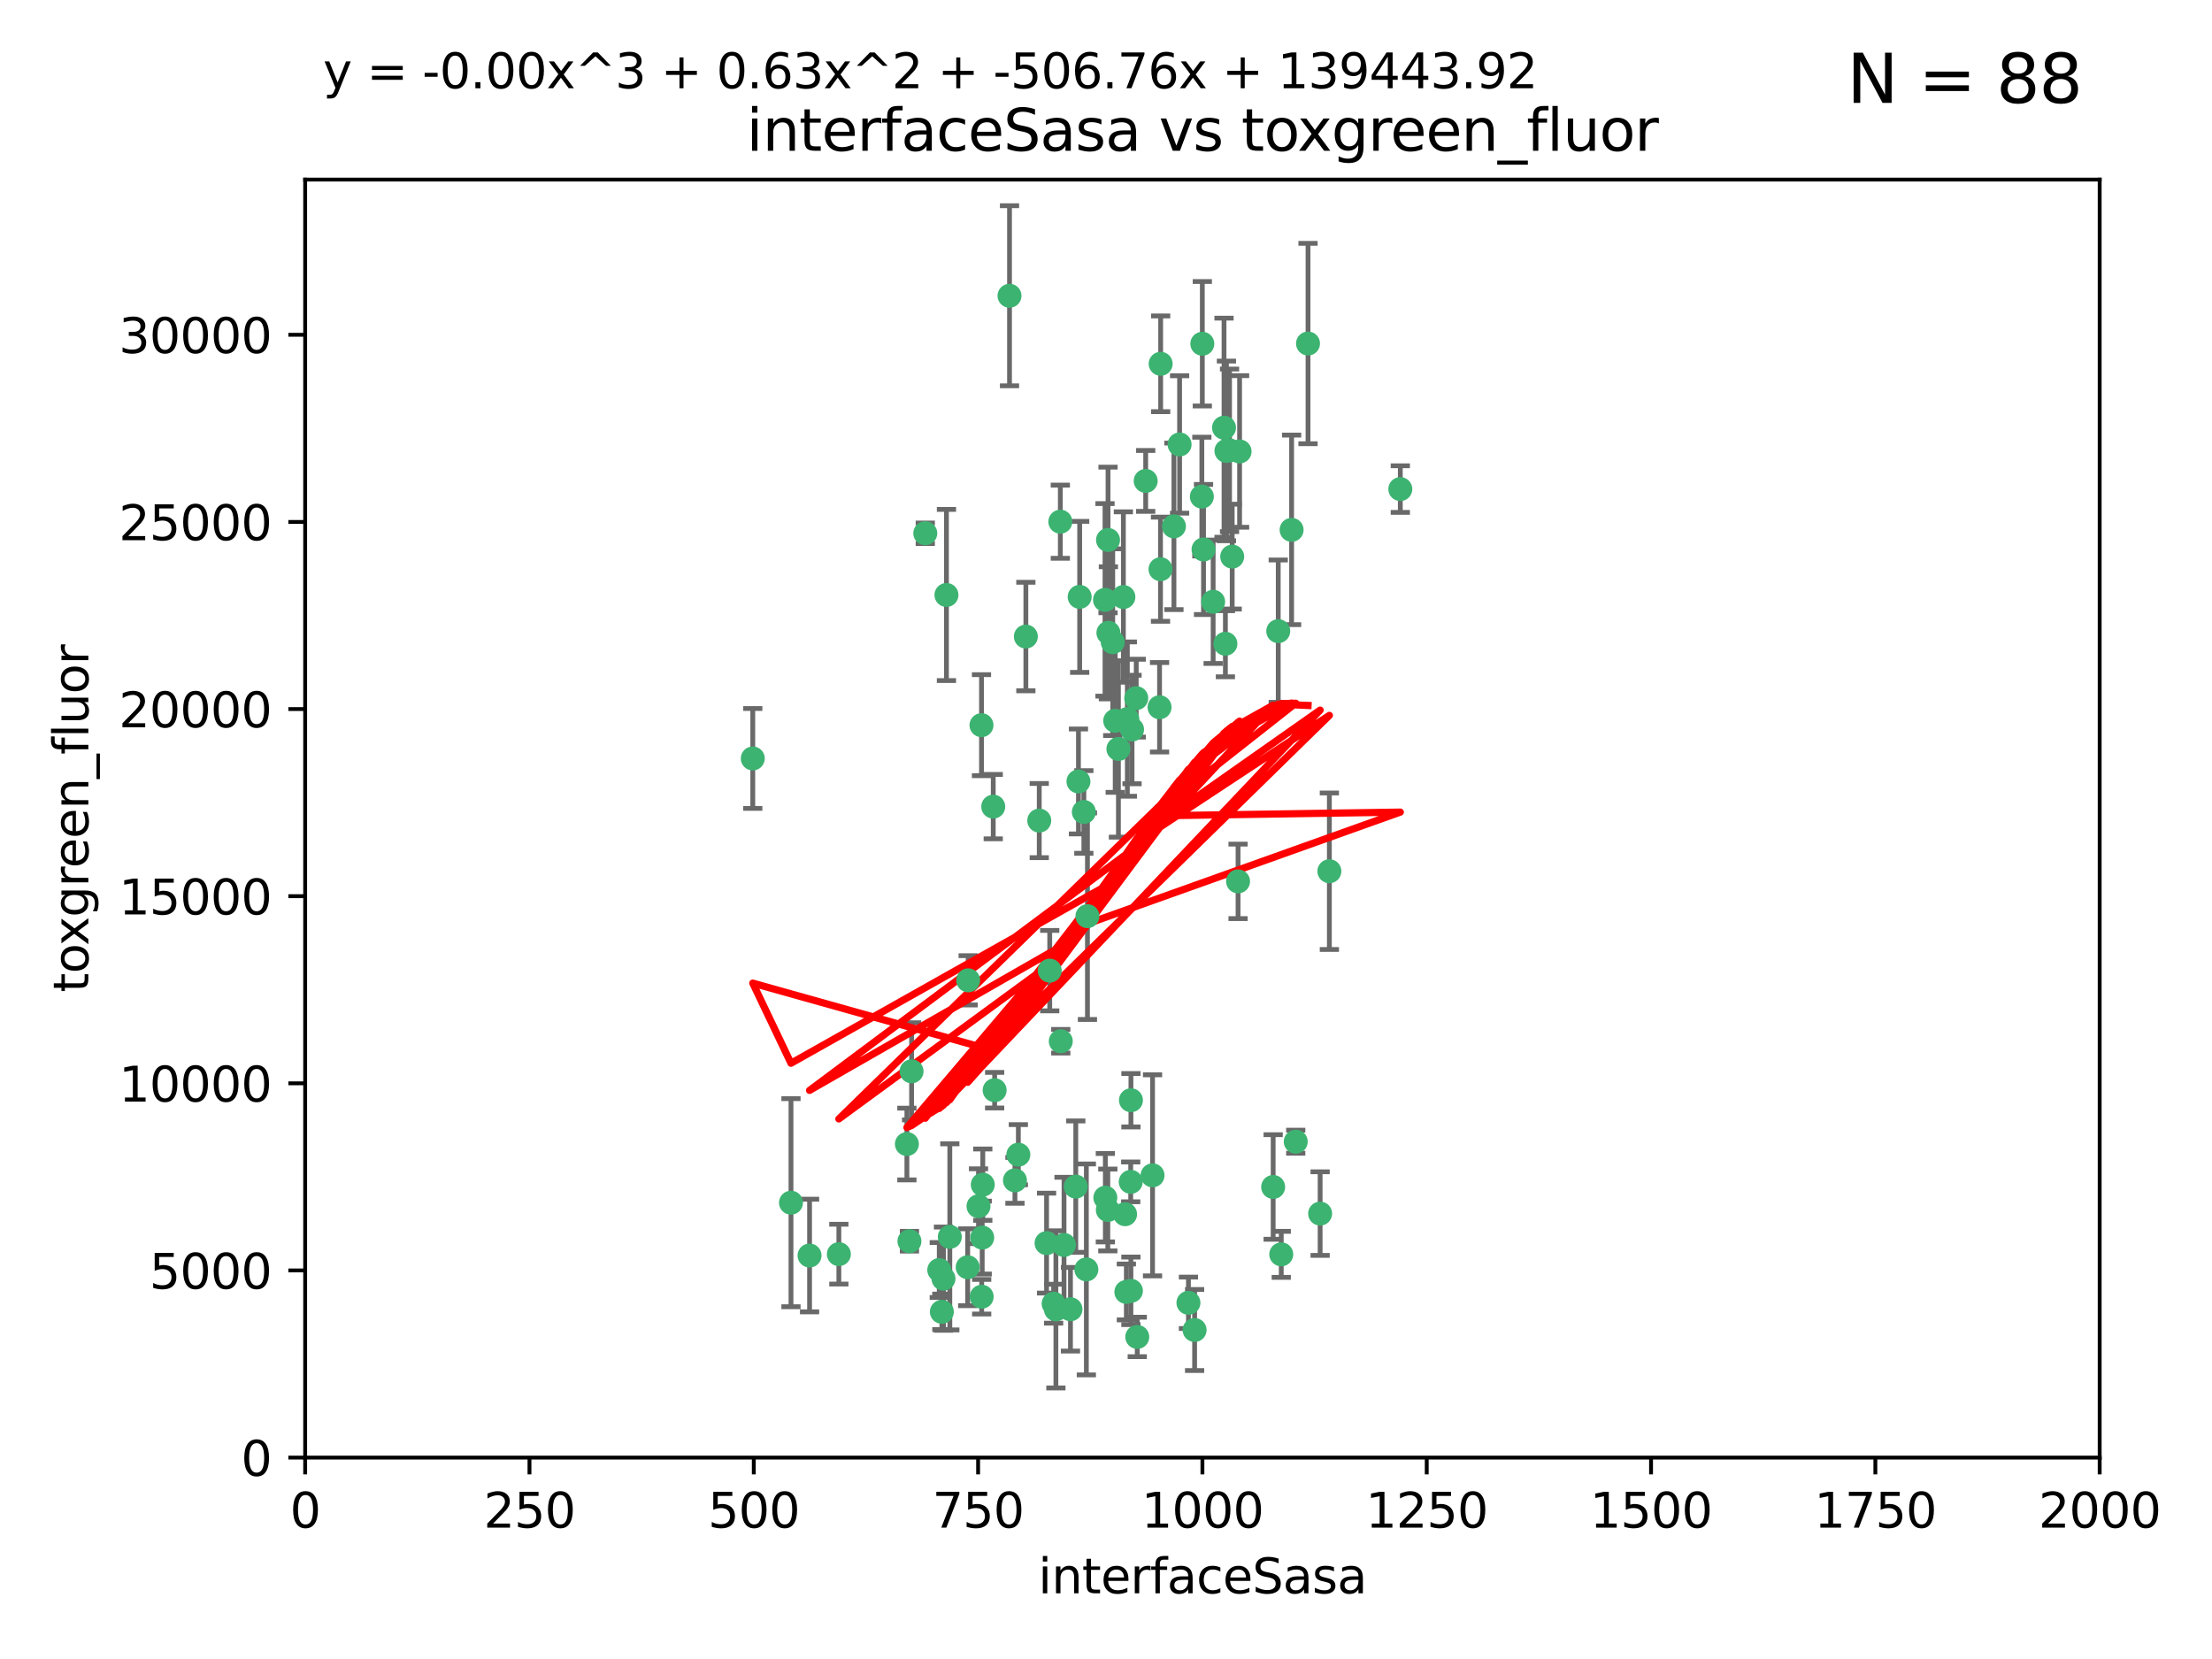 <?xml version="1.0" encoding="utf-8" standalone="no"?>
<!DOCTYPE svg PUBLIC "-//W3C//DTD SVG 1.1//EN"
  "http://www.w3.org/Graphics/SVG/1.1/DTD/svg11.dtd">
<svg xmlns:xlink="http://www.w3.org/1999/xlink" width="460.8pt" height="345.6pt" viewBox="0 0 460.8 345.6" xmlns="http://www.w3.org/2000/svg" version="1.1">
 <defs>
  <style type="text/css">*{stroke-linejoin: round; stroke-linecap: butt}</style>
 </defs>
 <g id="figure_1">
  <g id="patch_1">
   <path d="M 0 345.6 
L 460.8 345.6 
L 460.8 0 
L 0 0 
z
" style="fill: #ffffff"/>
  </g>
  <g id="axes_1">
   <g id="patch_2">
    <path d="M 63.571 303.64 
L 437.4 303.64 
L 437.4 37.411 
L 63.571 37.411 
z
" style="fill: #ffffff"/>
   </g>
   <g id="PathCollection_1">
    <defs>
     <path id="m0f533ffd8a" d="M 0 1.118 
C 0.297 1.118 0.581 1 0.791 0.791 
C 1 0.581 1.118 0.297 1.118 0 
C 1.118 -0.297 1 -0.581 0.791 -0.791 
C 0.581 -1 0.297 -1.118 0 -1.118 
C -0.297 -1.118 -0.581 -1 -0.791 -0.791 
C -1 -0.581 -1.118 -0.297 -1.118 0 
C -1.118 0.297 -1 0.581 -0.791 0.791 
C -0.581 1 -0.297 1.118 0 1.118 
z
" style="stroke: #3cb371"/>
    </defs>
    <g clip-path="url(#p64b7820f27)">
     <use xlink:href="#m0f533ffd8a" x="272.484" y="71.562" style="fill: #3cb371; stroke: #3cb371"/>
     <use xlink:href="#m0f533ffd8a" x="266.28" y="131.48" style="fill: #3cb371; stroke: #3cb371"/>
     <use xlink:href="#m0f533ffd8a" x="250.716" y="114.467" style="fill: #3cb371; stroke: #3cb371"/>
     <use xlink:href="#m0f533ffd8a" x="269.065" y="110.38" style="fill: #3cb371; stroke: #3cb371"/>
     <use xlink:href="#m0f533ffd8a" x="254.987" y="89.097" style="fill: #3cb371; stroke: #3cb371"/>
     <use xlink:href="#m0f533ffd8a" x="220.886" y="108.676" style="fill: #3cb371; stroke: #3cb371"/>
     <use xlink:href="#m0f533ffd8a" x="174.75" y="261.259" style="fill: #3cb371; stroke: #3cb371"/>
     <use xlink:href="#m0f533ffd8a" x="241.787" y="75.786" style="fill: #3cb371; stroke: #3cb371"/>
     <use xlink:href="#m0f533ffd8a" x="252.721" y="125.356" style="fill: #3cb371; stroke: #3cb371"/>
     <use xlink:href="#m0f533ffd8a" x="258.229" y="94.046" style="fill: #3cb371; stroke: #3cb371"/>
     <use xlink:href="#m0f533ffd8a" x="232.987" y="156.019" style="fill: #3cb371; stroke: #3cb371"/>
     <use xlink:href="#m0f533ffd8a" x="241.557" y="147.335" style="fill: #3cb371; stroke: #3cb371"/>
     <use xlink:href="#m0f533ffd8a" x="230.194" y="124.965" style="fill: #3cb371; stroke: #3cb371"/>
     <use xlink:href="#m0f533ffd8a" x="255.489" y="93.933" style="fill: #3cb371; stroke: #3cb371"/>
     <use xlink:href="#m0f533ffd8a" x="256.689" y="115.953" style="fill: #3cb371; stroke: #3cb371"/>
     <use xlink:href="#m0f533ffd8a" x="244.553" y="109.646" style="fill: #3cb371; stroke: #3cb371"/>
     <use xlink:href="#m0f533ffd8a" x="250.368" y="103.453" style="fill: #3cb371; stroke: #3cb371"/>
     <use xlink:href="#m0f533ffd8a" x="232.318" y="150.153" style="fill: #3cb371; stroke: #3cb371"/>
     <use xlink:href="#m0f533ffd8a" x="256.134" y="93.812" style="fill: #3cb371; stroke: #3cb371"/>
     <use xlink:href="#m0f533ffd8a" x="234.02" y="124.367" style="fill: #3cb371; stroke: #3cb371"/>
     <use xlink:href="#m0f533ffd8a" x="216.495" y="170.94" style="fill: #3cb371; stroke: #3cb371"/>
     <use xlink:href="#m0f533ffd8a" x="238.669" y="100.184" style="fill: #3cb371; stroke: #3cb371"/>
     <use xlink:href="#m0f533ffd8a" x="241.753" y="118.577" style="fill: #3cb371; stroke: #3cb371"/>
     <use xlink:href="#m0f533ffd8a" x="245.731" y="92.588" style="fill: #3cb371; stroke: #3cb371"/>
     <use xlink:href="#m0f533ffd8a" x="266.908" y="261.303" style="fill: #3cb371; stroke: #3cb371"/>
     <use xlink:href="#m0f533ffd8a" x="269.927" y="237.833" style="fill: #3cb371; stroke: #3cb371"/>
     <use xlink:href="#m0f533ffd8a" x="240.095" y="244.844" style="fill: #3cb371; stroke: #3cb371"/>
     <use xlink:href="#m0f533ffd8a" x="291.711" y="101.886" style="fill: #3cb371; stroke: #3cb371"/>
     <use xlink:href="#m0f533ffd8a" x="224.916" y="124.337" style="fill: #3cb371; stroke: #3cb371"/>
     <use xlink:href="#m0f533ffd8a" x="250.465" y="71.61" style="fill: #3cb371; stroke: #3cb371"/>
     <use xlink:href="#m0f533ffd8a" x="204.462" y="151.067" style="fill: #3cb371; stroke: #3cb371"/>
     <use xlink:href="#m0f533ffd8a" x="218.677" y="202.203" style="fill: #3cb371; stroke: #3cb371"/>
     <use xlink:href="#m0f533ffd8a" x="201.688" y="204.22" style="fill: #3cb371; stroke: #3cb371"/>
     <use xlink:href="#m0f533ffd8a" x="204.731" y="246.787" style="fill: #3cb371; stroke: #3cb371"/>
     <use xlink:href="#m0f533ffd8a" x="231.802" y="133.776" style="fill: #3cb371; stroke: #3cb371"/>
     <use xlink:href="#m0f533ffd8a" x="192.753" y="111.087" style="fill: #3cb371; stroke: #3cb371"/>
     <use xlink:href="#m0f533ffd8a" x="230.822" y="112.487" style="fill: #3cb371; stroke: #3cb371"/>
     <use xlink:href="#m0f533ffd8a" x="210.301" y="61.614" style="fill: #3cb371; stroke: #3cb371"/>
     <use xlink:href="#m0f533ffd8a" x="224.662" y="162.792" style="fill: #3cb371; stroke: #3cb371"/>
     <use xlink:href="#m0f533ffd8a" x="204.503" y="270.13" style="fill: #3cb371; stroke: #3cb371"/>
     <use xlink:href="#m0f533ffd8a" x="275.007" y="252.814" style="fill: #3cb371; stroke: #3cb371"/>
     <use xlink:href="#m0f533ffd8a" x="236.699" y="145.439" style="fill: #3cb371; stroke: #3cb371"/>
     <use xlink:href="#m0f533ffd8a" x="255.273" y="134.104" style="fill: #3cb371; stroke: #3cb371"/>
     <use xlink:href="#m0f533ffd8a" x="265.222" y="247.267" style="fill: #3cb371; stroke: #3cb371"/>
     <use xlink:href="#m0f533ffd8a" x="230.901" y="131.829" style="fill: #3cb371; stroke: #3cb371"/>
     <use xlink:href="#m0f533ffd8a" x="234.375" y="252.941" style="fill: #3cb371; stroke: #3cb371"/>
     <use xlink:href="#m0f533ffd8a" x="221.654" y="259.35" style="fill: #3cb371; stroke: #3cb371"/>
     <use xlink:href="#m0f533ffd8a" x="212.14" y="240.543" style="fill: #3cb371; stroke: #3cb371"/>
     <use xlink:href="#m0f533ffd8a" x="213.706" y="132.603" style="fill: #3cb371; stroke: #3cb371"/>
     <use xlink:href="#m0f533ffd8a" x="195.666" y="264.57" style="fill: #3cb371; stroke: #3cb371"/>
     <use xlink:href="#m0f533ffd8a" x="206.91" y="168.036" style="fill: #3cb371; stroke: #3cb371"/>
     <use xlink:href="#m0f533ffd8a" x="235.596" y="229.198" style="fill: #3cb371; stroke: #3cb371"/>
     <use xlink:href="#m0f533ffd8a" x="247.573" y="271.4" style="fill: #3cb371; stroke: #3cb371"/>
     <use xlink:href="#m0f533ffd8a" x="226.534" y="190.856" style="fill: #3cb371; stroke: #3cb371"/>
     <use xlink:href="#m0f533ffd8a" x="230.779" y="252.059" style="fill: #3cb371; stroke: #3cb371"/>
     <use xlink:href="#m0f533ffd8a" x="224.106" y="247.195" style="fill: #3cb371; stroke: #3cb371"/>
     <use xlink:href="#m0f533ffd8a" x="235.59" y="268.906" style="fill: #3cb371; stroke: #3cb371"/>
     <use xlink:href="#m0f533ffd8a" x="201.587" y="263.993" style="fill: #3cb371; stroke: #3cb371"/>
     <use xlink:href="#m0f533ffd8a" x="236.912" y="278.508" style="fill: #3cb371; stroke: #3cb371"/>
     <use xlink:href="#m0f533ffd8a" x="203.841" y="251.277" style="fill: #3cb371; stroke: #3cb371"/>
     <use xlink:href="#m0f533ffd8a" x="219.488" y="271.584" style="fill: #3cb371; stroke: #3cb371"/>
     <use xlink:href="#m0f533ffd8a" x="196.206" y="273.278" style="fill: #3cb371; stroke: #3cb371"/>
     <use xlink:href="#m0f533ffd8a" x="226.308" y="264.442" style="fill: #3cb371; stroke: #3cb371"/>
     <use xlink:href="#m0f533ffd8a" x="188.922" y="238.323" style="fill: #3cb371; stroke: #3cb371"/>
     <use xlink:href="#m0f533ffd8a" x="196.546" y="266.371" style="fill: #3cb371; stroke: #3cb371"/>
     <use xlink:href="#m0f533ffd8a" x="248.859" y="277.063" style="fill: #3cb371; stroke: #3cb371"/>
     <use xlink:href="#m0f533ffd8a" x="220.981" y="216.908" style="fill: #3cb371; stroke: #3cb371"/>
     <use xlink:href="#m0f533ffd8a" x="235.826" y="151.97" style="fill: #3cb371; stroke: #3cb371"/>
     <use xlink:href="#m0f533ffd8a" x="276.932" y="181.494" style="fill: #3cb371; stroke: #3cb371"/>
     <use xlink:href="#m0f533ffd8a" x="189.452" y="258.565" style="fill: #3cb371; stroke: #3cb371"/>
     <use xlink:href="#m0f533ffd8a" x="204.611" y="257.812" style="fill: #3cb371; stroke: #3cb371"/>
     <use xlink:href="#m0f533ffd8a" x="257.91" y="183.606" style="fill: #3cb371; stroke: #3cb371"/>
     <use xlink:href="#m0f533ffd8a" x="219.963" y="272.768" style="fill: #3cb371; stroke: #3cb371"/>
     <use xlink:href="#m0f533ffd8a" x="189.899" y="223.176" style="fill: #3cb371; stroke: #3cb371"/>
     <use xlink:href="#m0f533ffd8a" x="197.864" y="257.661" style="fill: #3cb371; stroke: #3cb371"/>
     <use xlink:href="#m0f533ffd8a" x="234.846" y="149.795" style="fill: #3cb371; stroke: #3cb371"/>
     <use xlink:href="#m0f533ffd8a" x="234.641" y="269.137" style="fill: #3cb371; stroke: #3cb371"/>
     <use xlink:href="#m0f533ffd8a" x="168.647" y="261.551" style="fill: #3cb371; stroke: #3cb371"/>
     <use xlink:href="#m0f533ffd8a" x="223" y="272.741" style="fill: #3cb371; stroke: #3cb371"/>
     <use xlink:href="#m0f533ffd8a" x="197.163" y="123.943" style="fill: #3cb371; stroke: #3cb371"/>
     <use xlink:href="#m0f533ffd8a" x="218.019" y="258.966" style="fill: #3cb371; stroke: #3cb371"/>
     <use xlink:href="#m0f533ffd8a" x="225.785" y="169.147" style="fill: #3cb371; stroke: #3cb371"/>
     <use xlink:href="#m0f533ffd8a" x="211.432" y="245.892" style="fill: #3cb371; stroke: #3cb371"/>
     <use xlink:href="#m0f533ffd8a" x="235.549" y="246.204" style="fill: #3cb371; stroke: #3cb371"/>
     <use xlink:href="#m0f533ffd8a" x="207.202" y="227.107" style="fill: #3cb371; stroke: #3cb371"/>
     <use xlink:href="#m0f533ffd8a" x="156.817" y="157.999" style="fill: #3cb371; stroke: #3cb371"/>
     <use xlink:href="#m0f533ffd8a" x="164.776" y="250.544" style="fill: #3cb371; stroke: #3cb371"/>
     <use xlink:href="#m0f533ffd8a" x="230.263" y="249.505" style="fill: #3cb371; stroke: #3cb371"/>
    </g>
   </g>
   <g id="matplotlib.axis_1">
    <g id="xtick_1">
     <g id="line2d_1">
      <defs>
       <path id="m42ee2af666" d="M 0 0 
L 0 3.5 
" style="stroke: #000000; stroke-width: 0.8"/>
      </defs>
      <g>
       <use xlink:href="#m42ee2af666" x="63.571" y="303.64" style="stroke: #000000; stroke-width: 0.8"/>
      </g>
     </g>
     <g id="text_1">
      <!-- 0 -->
      <g transform="translate(60.39 318.238)scale(0.1 -0.1)">
       <defs>
        <path id="DejaVuSans-30" d="M 2034 4250 
Q 1547 4250 1301 3770 
Q 1056 3291 1056 2328 
Q 1056 1369 1301 889 
Q 1547 409 2034 409 
Q 2525 409 2770 889 
Q 3016 1369 3016 2328 
Q 3016 3291 2770 3770 
Q 2525 4250 2034 4250 
z
M 2034 4750 
Q 2819 4750 3233 4129 
Q 3647 3509 3647 2328 
Q 3647 1150 3233 529 
Q 2819 -91 2034 -91 
Q 1250 -91 836 529 
Q 422 1150 422 2328 
Q 422 3509 836 4129 
Q 1250 4750 2034 4750 
z
" transform="scale(0.016)"/>
       </defs>
       <use xlink:href="#DejaVuSans-30"/>
      </g>
     </g>
    </g>
    <g id="xtick_2">
     <g id="line2d_2">
      <g>
       <use xlink:href="#m42ee2af666" x="110.3" y="303.64" style="stroke: #000000; stroke-width: 0.8"/>
      </g>
     </g>
     <g id="text_2">
      <!-- 250 -->
      <g transform="translate(100.756 318.238)scale(0.1 -0.1)">
       <defs>
        <path id="DejaVuSans-32" d="M 1228 531 
L 3431 531 
L 3431 0 
L 469 0 
L 469 531 
Q 828 903 1448 1529 
Q 2069 2156 2228 2338 
Q 2531 2678 2651 2914 
Q 2772 3150 2772 3378 
Q 2772 3750 2511 3984 
Q 2250 4219 1831 4219 
Q 1534 4219 1204 4116 
Q 875 4013 500 3803 
L 500 4441 
Q 881 4594 1212 4672 
Q 1544 4750 1819 4750 
Q 2544 4750 2975 4387 
Q 3406 4025 3406 3419 
Q 3406 3131 3298 2873 
Q 3191 2616 2906 2266 
Q 2828 2175 2409 1742 
Q 1991 1309 1228 531 
z
" transform="scale(0.016)"/>
        <path id="DejaVuSans-35" d="M 691 4666 
L 3169 4666 
L 3169 4134 
L 1269 4134 
L 1269 2991 
Q 1406 3038 1543 3061 
Q 1681 3084 1819 3084 
Q 2600 3084 3056 2656 
Q 3513 2228 3513 1497 
Q 3513 744 3044 326 
Q 2575 -91 1722 -91 
Q 1428 -91 1123 -41 
Q 819 9 494 109 
L 494 744 
Q 775 591 1075 516 
Q 1375 441 1709 441 
Q 2250 441 2565 725 
Q 2881 1009 2881 1497 
Q 2881 1984 2565 2268 
Q 2250 2553 1709 2553 
Q 1456 2553 1204 2497 
Q 953 2441 691 2322 
L 691 4666 
z
" transform="scale(0.016)"/>
       </defs>
       <use xlink:href="#DejaVuSans-32"/>
       <use xlink:href="#DejaVuSans-35" x="63.623"/>
       <use xlink:href="#DejaVuSans-30" x="127.246"/>
      </g>
     </g>
    </g>
    <g id="xtick_3">
     <g id="line2d_3">
      <g>
       <use xlink:href="#m42ee2af666" x="157.028" y="303.64" style="stroke: #000000; stroke-width: 0.8"/>
      </g>
     </g>
     <g id="text_3">
      <!-- 500 -->
      <g transform="translate(147.485 318.238)scale(0.1 -0.1)">
       <use xlink:href="#DejaVuSans-35"/>
       <use xlink:href="#DejaVuSans-30" x="63.623"/>
       <use xlink:href="#DejaVuSans-30" x="127.246"/>
      </g>
     </g>
    </g>
    <g id="xtick_4">
     <g id="line2d_4">
      <g>
       <use xlink:href="#m42ee2af666" x="203.757" y="303.64" style="stroke: #000000; stroke-width: 0.8"/>
      </g>
     </g>
     <g id="text_4">
      <!-- 750 -->
      <g transform="translate(194.213 318.238)scale(0.1 -0.1)">
       <defs>
        <path id="DejaVuSans-37" d="M 525 4666 
L 3525 4666 
L 3525 4397 
L 1831 0 
L 1172 0 
L 2766 4134 
L 525 4134 
L 525 4666 
z
" transform="scale(0.016)"/>
       </defs>
       <use xlink:href="#DejaVuSans-37"/>
       <use xlink:href="#DejaVuSans-35" x="63.623"/>
       <use xlink:href="#DejaVuSans-30" x="127.246"/>
      </g>
     </g>
    </g>
    <g id="xtick_5">
     <g id="line2d_5">
      <g>
       <use xlink:href="#m42ee2af666" x="250.486" y="303.64" style="stroke: #000000; stroke-width: 0.8"/>
      </g>
     </g>
     <g id="text_5">
      <!-- 1000 -->
      <g transform="translate(237.761 318.238)scale(0.1 -0.1)">
       <defs>
        <path id="DejaVuSans-31" d="M 794 531 
L 1825 531 
L 1825 4091 
L 703 3866 
L 703 4441 
L 1819 4666 
L 2450 4666 
L 2450 531 
L 3481 531 
L 3481 0 
L 794 0 
L 794 531 
z
" transform="scale(0.016)"/>
       </defs>
       <use xlink:href="#DejaVuSans-31"/>
       <use xlink:href="#DejaVuSans-30" x="63.623"/>
       <use xlink:href="#DejaVuSans-30" x="127.246"/>
       <use xlink:href="#DejaVuSans-30" x="190.869"/>
      </g>
     </g>
    </g>
    <g id="xtick_6">
     <g id="line2d_6">
      <g>
       <use xlink:href="#m42ee2af666" x="297.214" y="303.64" style="stroke: #000000; stroke-width: 0.8"/>
      </g>
     </g>
     <g id="text_6">
      <!-- 1250 -->
      <g transform="translate(284.489 318.238)scale(0.1 -0.1)">
       <use xlink:href="#DejaVuSans-31"/>
       <use xlink:href="#DejaVuSans-32" x="63.623"/>
       <use xlink:href="#DejaVuSans-35" x="127.246"/>
       <use xlink:href="#DejaVuSans-30" x="190.869"/>
      </g>
     </g>
    </g>
    <g id="xtick_7">
     <g id="line2d_7">
      <g>
       <use xlink:href="#m42ee2af666" x="343.943" y="303.64" style="stroke: #000000; stroke-width: 0.8"/>
      </g>
     </g>
     <g id="text_7">
      <!-- 1500 -->
      <g transform="translate(331.218 318.238)scale(0.1 -0.1)">
       <use xlink:href="#DejaVuSans-31"/>
       <use xlink:href="#DejaVuSans-35" x="63.623"/>
       <use xlink:href="#DejaVuSans-30" x="127.246"/>
       <use xlink:href="#DejaVuSans-30" x="190.869"/>
      </g>
     </g>
    </g>
    <g id="xtick_8">
     <g id="line2d_8">
      <g>
       <use xlink:href="#m42ee2af666" x="390.671" y="303.64" style="stroke: #000000; stroke-width: 0.8"/>
      </g>
     </g>
     <g id="text_8">
      <!-- 1750 -->
      <g transform="translate(377.946 318.238)scale(0.1 -0.1)">
       <use xlink:href="#DejaVuSans-31"/>
       <use xlink:href="#DejaVuSans-37" x="63.623"/>
       <use xlink:href="#DejaVuSans-35" x="127.246"/>
       <use xlink:href="#DejaVuSans-30" x="190.869"/>
      </g>
     </g>
    </g>
    <g id="xtick_9">
     <g id="line2d_9">
      <g>
       <use xlink:href="#m42ee2af666" x="437.4" y="303.64" style="stroke: #000000; stroke-width: 0.8"/>
      </g>
     </g>
     <g id="text_9">
      <!-- 2000 -->
      <g transform="translate(424.675 318.238)scale(0.1 -0.1)">
       <use xlink:href="#DejaVuSans-32"/>
       <use xlink:href="#DejaVuSans-30" x="63.623"/>
       <use xlink:href="#DejaVuSans-30" x="127.246"/>
       <use xlink:href="#DejaVuSans-30" x="190.869"/>
      </g>
     </g>
    </g>
    <g id="text_10">
     <!-- interfaceSasa -->
     <g transform="translate(216.279 331.917)scale(0.1 -0.1)">
      <defs>
       <path id="DejaVuSans-69" d="M 603 3500 
L 1178 3500 
L 1178 0 
L 603 0 
L 603 3500 
z
M 603 4863 
L 1178 4863 
L 1178 4134 
L 603 4134 
L 603 4863 
z
" transform="scale(0.016)"/>
       <path id="DejaVuSans-6e" d="M 3513 2113 
L 3513 0 
L 2938 0 
L 2938 2094 
Q 2938 2591 2744 2837 
Q 2550 3084 2163 3084 
Q 1697 3084 1428 2787 
Q 1159 2491 1159 1978 
L 1159 0 
L 581 0 
L 581 3500 
L 1159 3500 
L 1159 2956 
Q 1366 3272 1645 3428 
Q 1925 3584 2291 3584 
Q 2894 3584 3203 3211 
Q 3513 2838 3513 2113 
z
" transform="scale(0.016)"/>
       <path id="DejaVuSans-74" d="M 1172 4494 
L 1172 3500 
L 2356 3500 
L 2356 3053 
L 1172 3053 
L 1172 1153 
Q 1172 725 1289 603 
Q 1406 481 1766 481 
L 2356 481 
L 2356 0 
L 1766 0 
Q 1100 0 847 248 
Q 594 497 594 1153 
L 594 3053 
L 172 3053 
L 172 3500 
L 594 3500 
L 594 4494 
L 1172 4494 
z
" transform="scale(0.016)"/>
       <path id="DejaVuSans-65" d="M 3597 1894 
L 3597 1613 
L 953 1613 
Q 991 1019 1311 708 
Q 1631 397 2203 397 
Q 2534 397 2845 478 
Q 3156 559 3463 722 
L 3463 178 
Q 3153 47 2828 -22 
Q 2503 -91 2169 -91 
Q 1331 -91 842 396 
Q 353 884 353 1716 
Q 353 2575 817 3079 
Q 1281 3584 2069 3584 
Q 2775 3584 3186 3129 
Q 3597 2675 3597 1894 
z
M 3022 2063 
Q 3016 2534 2758 2815 
Q 2500 3097 2075 3097 
Q 1594 3097 1305 2825 
Q 1016 2553 972 2059 
L 3022 2063 
z
" transform="scale(0.016)"/>
       <path id="DejaVuSans-72" d="M 2631 2963 
Q 2534 3019 2420 3045 
Q 2306 3072 2169 3072 
Q 1681 3072 1420 2755 
Q 1159 2438 1159 1844 
L 1159 0 
L 581 0 
L 581 3500 
L 1159 3500 
L 1159 2956 
Q 1341 3275 1631 3429 
Q 1922 3584 2338 3584 
Q 2397 3584 2469 3576 
Q 2541 3569 2628 3553 
L 2631 2963 
z
" transform="scale(0.016)"/>
       <path id="DejaVuSans-66" d="M 2375 4863 
L 2375 4384 
L 1825 4384 
Q 1516 4384 1395 4259 
Q 1275 4134 1275 3809 
L 1275 3500 
L 2222 3500 
L 2222 3053 
L 1275 3053 
L 1275 0 
L 697 0 
L 697 3053 
L 147 3053 
L 147 3500 
L 697 3500 
L 697 3744 
Q 697 4328 969 4595 
Q 1241 4863 1831 4863 
L 2375 4863 
z
" transform="scale(0.016)"/>
       <path id="DejaVuSans-61" d="M 2194 1759 
Q 1497 1759 1228 1600 
Q 959 1441 959 1056 
Q 959 750 1161 570 
Q 1363 391 1709 391 
Q 2188 391 2477 730 
Q 2766 1069 2766 1631 
L 2766 1759 
L 2194 1759 
z
M 3341 1997 
L 3341 0 
L 2766 0 
L 2766 531 
Q 2569 213 2275 61 
Q 1981 -91 1556 -91 
Q 1019 -91 701 211 
Q 384 513 384 1019 
Q 384 1609 779 1909 
Q 1175 2209 1959 2209 
L 2766 2209 
L 2766 2266 
Q 2766 2663 2505 2880 
Q 2244 3097 1772 3097 
Q 1472 3097 1187 3025 
Q 903 2953 641 2809 
L 641 3341 
Q 956 3463 1253 3523 
Q 1550 3584 1831 3584 
Q 2591 3584 2966 3190 
Q 3341 2797 3341 1997 
z
" transform="scale(0.016)"/>
       <path id="DejaVuSans-63" d="M 3122 3366 
L 3122 2828 
Q 2878 2963 2633 3030 
Q 2388 3097 2138 3097 
Q 1578 3097 1268 2742 
Q 959 2388 959 1747 
Q 959 1106 1268 751 
Q 1578 397 2138 397 
Q 2388 397 2633 464 
Q 2878 531 3122 666 
L 3122 134 
Q 2881 22 2623 -34 
Q 2366 -91 2075 -91 
Q 1284 -91 818 406 
Q 353 903 353 1747 
Q 353 2603 823 3093 
Q 1294 3584 2113 3584 
Q 2378 3584 2631 3529 
Q 2884 3475 3122 3366 
z
" transform="scale(0.016)"/>
       <path id="DejaVuSans-53" d="M 3425 4513 
L 3425 3897 
Q 3066 4069 2747 4153 
Q 2428 4238 2131 4238 
Q 1616 4238 1336 4038 
Q 1056 3838 1056 3469 
Q 1056 3159 1242 3001 
Q 1428 2844 1947 2747 
L 2328 2669 
Q 3034 2534 3370 2195 
Q 3706 1856 3706 1288 
Q 3706 609 3251 259 
Q 2797 -91 1919 -91 
Q 1588 -91 1214 -16 
Q 841 59 441 206 
L 441 856 
Q 825 641 1194 531 
Q 1563 422 1919 422 
Q 2459 422 2753 634 
Q 3047 847 3047 1241 
Q 3047 1584 2836 1778 
Q 2625 1972 2144 2069 
L 1759 2144 
Q 1053 2284 737 2584 
Q 422 2884 422 3419 
Q 422 4038 858 4394 
Q 1294 4750 2059 4750 
Q 2388 4750 2728 4690 
Q 3069 4631 3425 4513 
z
" transform="scale(0.016)"/>
       <path id="DejaVuSans-73" d="M 2834 3397 
L 2834 2853 
Q 2591 2978 2328 3040 
Q 2066 3103 1784 3103 
Q 1356 3103 1142 2972 
Q 928 2841 928 2578 
Q 928 2378 1081 2264 
Q 1234 2150 1697 2047 
L 1894 2003 
Q 2506 1872 2764 1633 
Q 3022 1394 3022 966 
Q 3022 478 2636 193 
Q 2250 -91 1575 -91 
Q 1294 -91 989 -36 
Q 684 19 347 128 
L 347 722 
Q 666 556 975 473 
Q 1284 391 1588 391 
Q 1994 391 2212 530 
Q 2431 669 2431 922 
Q 2431 1156 2273 1281 
Q 2116 1406 1581 1522 
L 1381 1569 
Q 847 1681 609 1914 
Q 372 2147 372 2553 
Q 372 3047 722 3315 
Q 1072 3584 1716 3584 
Q 2034 3584 2315 3537 
Q 2597 3491 2834 3397 
z
" transform="scale(0.016)"/>
      </defs>
      <use xlink:href="#DejaVuSans-69"/>
      <use xlink:href="#DejaVuSans-6e" x="27.783"/>
      <use xlink:href="#DejaVuSans-74" x="91.162"/>
      <use xlink:href="#DejaVuSans-65" x="130.371"/>
      <use xlink:href="#DejaVuSans-72" x="191.895"/>
      <use xlink:href="#DejaVuSans-66" x="233.008"/>
      <use xlink:href="#DejaVuSans-61" x="268.213"/>
      <use xlink:href="#DejaVuSans-63" x="329.492"/>
      <use xlink:href="#DejaVuSans-65" x="384.473"/>
      <use xlink:href="#DejaVuSans-53" x="445.996"/>
      <use xlink:href="#DejaVuSans-61" x="509.473"/>
      <use xlink:href="#DejaVuSans-73" x="570.752"/>
      <use xlink:href="#DejaVuSans-61" x="622.852"/>
     </g>
    </g>
   </g>
   <g id="matplotlib.axis_2">
    <g id="ytick_1">
     <g id="line2d_10">
      <defs>
       <path id="m3d74b51fe5" d="M 0 0 
L -3.5 0 
" style="stroke: #000000; stroke-width: 0.8"/>
      </defs>
      <g>
       <use xlink:href="#m3d74b51fe5" x="63.571" y="303.64" style="stroke: #000000; stroke-width: 0.8"/>
      </g>
     </g>
     <g id="text_11">
      <!-- 0 -->
      <g transform="translate(50.209 307.439)scale(0.1 -0.1)">
       <use xlink:href="#DejaVuSans-30"/>
      </g>
     </g>
    </g>
    <g id="ytick_2">
     <g id="line2d_11">
      <g>
       <use xlink:href="#m3d74b51fe5" x="63.571" y="264.657" style="stroke: #000000; stroke-width: 0.8"/>
      </g>
     </g>
     <g id="text_12">
      <!-- 5000 -->
      <g transform="translate(31.121 268.457)scale(0.1 -0.1)">
       <use xlink:href="#DejaVuSans-35"/>
       <use xlink:href="#DejaVuSans-30" x="63.623"/>
       <use xlink:href="#DejaVuSans-30" x="127.246"/>
       <use xlink:href="#DejaVuSans-30" x="190.869"/>
      </g>
     </g>
    </g>
    <g id="ytick_3">
     <g id="line2d_12">
      <g>
       <use xlink:href="#m3d74b51fe5" x="63.571" y="225.675" style="stroke: #000000; stroke-width: 0.8"/>
      </g>
     </g>
     <g id="text_13">
      <!-- 10000 -->
      <g transform="translate(24.759 229.474)scale(0.1 -0.1)">
       <use xlink:href="#DejaVuSans-31"/>
       <use xlink:href="#DejaVuSans-30" x="63.623"/>
       <use xlink:href="#DejaVuSans-30" x="127.246"/>
       <use xlink:href="#DejaVuSans-30" x="190.869"/>
       <use xlink:href="#DejaVuSans-30" x="254.492"/>
      </g>
     </g>
    </g>
    <g id="ytick_4">
     <g id="line2d_13">
      <g>
       <use xlink:href="#m3d74b51fe5" x="63.571" y="186.692" style="stroke: #000000; stroke-width: 0.8"/>
      </g>
     </g>
     <g id="text_14">
      <!-- 15000 -->
      <g transform="translate(24.759 190.492)scale(0.1 -0.1)">
       <use xlink:href="#DejaVuSans-31"/>
       <use xlink:href="#DejaVuSans-35" x="63.623"/>
       <use xlink:href="#DejaVuSans-30" x="127.246"/>
       <use xlink:href="#DejaVuSans-30" x="190.869"/>
       <use xlink:href="#DejaVuSans-30" x="254.492"/>
      </g>
     </g>
    </g>
    <g id="ytick_5">
     <g id="line2d_14">
      <g>
       <use xlink:href="#m3d74b51fe5" x="63.571" y="147.71" style="stroke: #000000; stroke-width: 0.8"/>
      </g>
     </g>
     <g id="text_15">
      <!-- 20000 -->
      <g transform="translate(24.759 151.509)scale(0.1 -0.1)">
       <use xlink:href="#DejaVuSans-32"/>
       <use xlink:href="#DejaVuSans-30" x="63.623"/>
       <use xlink:href="#DejaVuSans-30" x="127.246"/>
       <use xlink:href="#DejaVuSans-30" x="190.869"/>
       <use xlink:href="#DejaVuSans-30" x="254.492"/>
      </g>
     </g>
    </g>
    <g id="ytick_6">
     <g id="line2d_15">
      <g>
       <use xlink:href="#m3d74b51fe5" x="63.571" y="108.727" style="stroke: #000000; stroke-width: 0.8"/>
      </g>
     </g>
     <g id="text_16">
      <!-- 25000 -->
      <g transform="translate(24.759 112.527)scale(0.1 -0.1)">
       <use xlink:href="#DejaVuSans-32"/>
       <use xlink:href="#DejaVuSans-35" x="63.623"/>
       <use xlink:href="#DejaVuSans-30" x="127.246"/>
       <use xlink:href="#DejaVuSans-30" x="190.869"/>
       <use xlink:href="#DejaVuSans-30" x="254.492"/>
      </g>
     </g>
    </g>
    <g id="ytick_7">
     <g id="line2d_16">
      <g>
       <use xlink:href="#m3d74b51fe5" x="63.571" y="69.745" style="stroke: #000000; stroke-width: 0.8"/>
      </g>
     </g>
     <g id="text_17">
      <!-- 30000 -->
      <g transform="translate(24.759 73.544)scale(0.1 -0.1)">
       <defs>
        <path id="DejaVuSans-33" d="M 2597 2516 
Q 3050 2419 3304 2112 
Q 3559 1806 3559 1356 
Q 3559 666 3084 287 
Q 2609 -91 1734 -91 
Q 1441 -91 1130 -33 
Q 819 25 488 141 
L 488 750 
Q 750 597 1062 519 
Q 1375 441 1716 441 
Q 2309 441 2620 675 
Q 2931 909 2931 1356 
Q 2931 1769 2642 2001 
Q 2353 2234 1838 2234 
L 1294 2234 
L 1294 2753 
L 1863 2753 
Q 2328 2753 2575 2939 
Q 2822 3125 2822 3475 
Q 2822 3834 2567 4026 
Q 2313 4219 1838 4219 
Q 1578 4219 1281 4162 
Q 984 4106 628 3988 
L 628 4550 
Q 988 4650 1302 4700 
Q 1616 4750 1894 4750 
Q 2613 4750 3031 4423 
Q 3450 4097 3450 3541 
Q 3450 3153 3228 2886 
Q 3006 2619 2597 2516 
z
" transform="scale(0.016)"/>
       </defs>
       <use xlink:href="#DejaVuSans-33"/>
       <use xlink:href="#DejaVuSans-30" x="63.623"/>
       <use xlink:href="#DejaVuSans-30" x="127.246"/>
       <use xlink:href="#DejaVuSans-30" x="190.869"/>
       <use xlink:href="#DejaVuSans-30" x="254.492"/>
      </g>
     </g>
    </g>
    <g id="text_18">
     <!-- toxgreen_fluor -->
     <g transform="translate(18.401 206.72)rotate(-90)scale(0.1 -0.1)">
      <defs>
       <path id="DejaVuSans-6f" d="M 1959 3097 
Q 1497 3097 1228 2736 
Q 959 2375 959 1747 
Q 959 1119 1226 758 
Q 1494 397 1959 397 
Q 2419 397 2687 759 
Q 2956 1122 2956 1747 
Q 2956 2369 2687 2733 
Q 2419 3097 1959 3097 
z
M 1959 3584 
Q 2709 3584 3137 3096 
Q 3566 2609 3566 1747 
Q 3566 888 3137 398 
Q 2709 -91 1959 -91 
Q 1206 -91 779 398 
Q 353 888 353 1747 
Q 353 2609 779 3096 
Q 1206 3584 1959 3584 
z
" transform="scale(0.016)"/>
       <path id="DejaVuSans-78" d="M 3513 3500 
L 2247 1797 
L 3578 0 
L 2900 0 
L 1881 1375 
L 863 0 
L 184 0 
L 1544 1831 
L 300 3500 
L 978 3500 
L 1906 2253 
L 2834 3500 
L 3513 3500 
z
" transform="scale(0.016)"/>
       <path id="DejaVuSans-67" d="M 2906 1791 
Q 2906 2416 2648 2759 
Q 2391 3103 1925 3103 
Q 1463 3103 1205 2759 
Q 947 2416 947 1791 
Q 947 1169 1205 825 
Q 1463 481 1925 481 
Q 2391 481 2648 825 
Q 2906 1169 2906 1791 
z
M 3481 434 
Q 3481 -459 3084 -895 
Q 2688 -1331 1869 -1331 
Q 1566 -1331 1297 -1286 
Q 1028 -1241 775 -1147 
L 775 -588 
Q 1028 -725 1275 -790 
Q 1522 -856 1778 -856 
Q 2344 -856 2625 -561 
Q 2906 -266 2906 331 
L 2906 616 
Q 2728 306 2450 153 
Q 2172 0 1784 0 
Q 1141 0 747 490 
Q 353 981 353 1791 
Q 353 2603 747 3093 
Q 1141 3584 1784 3584 
Q 2172 3584 2450 3431 
Q 2728 3278 2906 2969 
L 2906 3500 
L 3481 3500 
L 3481 434 
z
" transform="scale(0.016)"/>
       <path id="DejaVuSans-5f" d="M 3263 -1063 
L 3263 -1509 
L -63 -1509 
L -63 -1063 
L 3263 -1063 
z
" transform="scale(0.016)"/>
       <path id="DejaVuSans-6c" d="M 603 4863 
L 1178 4863 
L 1178 0 
L 603 0 
L 603 4863 
z
" transform="scale(0.016)"/>
       <path id="DejaVuSans-75" d="M 544 1381 
L 544 3500 
L 1119 3500 
L 1119 1403 
Q 1119 906 1312 657 
Q 1506 409 1894 409 
Q 2359 409 2629 706 
Q 2900 1003 2900 1516 
L 2900 3500 
L 3475 3500 
L 3475 0 
L 2900 0 
L 2900 538 
Q 2691 219 2414 64 
Q 2138 -91 1772 -91 
Q 1169 -91 856 284 
Q 544 659 544 1381 
z
M 1991 3584 
L 1991 3584 
z
" transform="scale(0.016)"/>
      </defs>
      <use xlink:href="#DejaVuSans-74"/>
      <use xlink:href="#DejaVuSans-6f" x="39.209"/>
      <use xlink:href="#DejaVuSans-78" x="97.266"/>
      <use xlink:href="#DejaVuSans-67" x="156.445"/>
      <use xlink:href="#DejaVuSans-72" x="219.922"/>
      <use xlink:href="#DejaVuSans-65" x="258.785"/>
      <use xlink:href="#DejaVuSans-65" x="320.309"/>
      <use xlink:href="#DejaVuSans-6e" x="381.832"/>
      <use xlink:href="#DejaVuSans-5f" x="445.211"/>
      <use xlink:href="#DejaVuSans-66" x="495.211"/>
      <use xlink:href="#DejaVuSans-6c" x="530.416"/>
      <use xlink:href="#DejaVuSans-75" x="558.199"/>
      <use xlink:href="#DejaVuSans-6f" x="621.578"/>
      <use xlink:href="#DejaVuSans-72" x="682.76"/>
     </g>
    </g>
   </g>
   <g id="LineCollection_1">
    <path d="M 272.484 92.434 
L 272.484 50.691 
" clip-path="url(#p64b7820f27)" style="fill: none; stroke: #696969"/>
    <path d="M 266.28 146.307 
L 266.28 116.654 
" clip-path="url(#p64b7820f27)" style="fill: none; stroke: #696969"/>
    <path d="M 250.716 128.017 
L 250.716 100.917 
" clip-path="url(#p64b7820f27)" style="fill: none; stroke: #696969"/>
    <path d="M 269.065 130.124 
L 269.065 90.636 
" clip-path="url(#p64b7820f27)" style="fill: none; stroke: #696969"/>
    <path d="M 254.987 111.917 
L 254.987 66.277 
" clip-path="url(#p64b7820f27)" style="fill: none; stroke: #696969"/>
    <path d="M 220.886 116.296 
L 220.886 101.057 
" clip-path="url(#p64b7820f27)" style="fill: none; stroke: #696969"/>
    <path d="M 174.75 267.49 
L 174.75 255.028 
" clip-path="url(#p64b7820f27)" style="fill: none; stroke: #696969"/>
    <path d="M 241.787 85.756 
L 241.787 65.815 
" clip-path="url(#p64b7820f27)" style="fill: none; stroke: #696969"/>
    <path d="M 252.721 138.211 
L 252.721 112.501 
" clip-path="url(#p64b7820f27)" style="fill: none; stroke: #696969"/>
    <path d="M 258.229 109.836 
L 258.229 78.257 
" clip-path="url(#p64b7820f27)" style="fill: none; stroke: #696969"/>
    <path d="M 232.987 174.39 
L 232.987 137.647 
" clip-path="url(#p64b7820f27)" style="fill: none; stroke: #696969"/>
    <path d="M 241.557 156.65 
L 241.557 138.02 
" clip-path="url(#p64b7820f27)" style="fill: none; stroke: #696969"/>
    <path d="M 230.194 145.018 
L 230.194 104.912 
" clip-path="url(#p64b7820f27)" style="fill: none; stroke: #696969"/>
    <path d="M 255.489 112.649 
L 255.489 75.218 
" clip-path="url(#p64b7820f27)" style="fill: none; stroke: #696969"/>
    <path d="M 256.689 126.872 
L 256.689 105.035 
" clip-path="url(#p64b7820f27)" style="fill: none; stroke: #696969"/>
    <path d="M 244.553 126.988 
L 244.553 92.305 
" clip-path="url(#p64b7820f27)" style="fill: none; stroke: #696969"/>
    <path d="M 250.368 115.826 
L 250.368 91.08 
" clip-path="url(#p64b7820f27)" style="fill: none; stroke: #696969"/>
    <path d="M 232.318 165.057 
L 232.318 135.25 
" clip-path="url(#p64b7820f27)" style="fill: none; stroke: #696969"/>
    <path d="M 256.134 110.745 
L 256.134 76.878 
" clip-path="url(#p64b7820f27)" style="fill: none; stroke: #696969"/>
    <path d="M 234.02 142.114 
L 234.02 106.621 
" clip-path="url(#p64b7820f27)" style="fill: none; stroke: #696969"/>
    <path d="M 216.495 178.667 
L 216.495 163.212 
" clip-path="url(#p64b7820f27)" style="fill: none; stroke: #696969"/>
    <path d="M 238.669 106.525 
L 238.669 93.844 
" clip-path="url(#p64b7820f27)" style="fill: none; stroke: #696969"/>
    <path d="M 241.753 129.424 
L 241.753 107.731 
" clip-path="url(#p64b7820f27)" style="fill: none; stroke: #696969"/>
    <path d="M 245.731 106.902 
L 245.731 78.274 
" clip-path="url(#p64b7820f27)" style="fill: none; stroke: #696969"/>
    <path d="M 266.908 266.097 
L 266.908 256.51 
" clip-path="url(#p64b7820f27)" style="fill: none; stroke: #696969"/>
    <path d="M 269.927 240.234 
L 269.927 235.431 
" clip-path="url(#p64b7820f27)" style="fill: none; stroke: #696969"/>
    <path d="M 240.095 265.789 
L 240.095 223.9 
" clip-path="url(#p64b7820f27)" style="fill: none; stroke: #696969"/>
    <path d="M 291.711 106.741 
L 291.711 97.032 
" clip-path="url(#p64b7820f27)" style="fill: none; stroke: #696969"/>
    <path d="M 224.916 140.07 
L 224.916 108.604 
" clip-path="url(#p64b7820f27)" style="fill: none; stroke: #696969"/>
    <path d="M 250.465 84.576 
L 250.465 58.645 
" clip-path="url(#p64b7820f27)" style="fill: none; stroke: #696969"/>
    <path d="M 204.462 161.588 
L 204.462 140.547 
" clip-path="url(#p64b7820f27)" style="fill: none; stroke: #696969"/>
    <path d="M 218.677 210.579 
L 218.677 193.826 
" clip-path="url(#p64b7820f27)" style="fill: none; stroke: #696969"/>
    <path d="M 201.688 209.352 
L 201.688 199.087 
" clip-path="url(#p64b7820f27)" style="fill: none; stroke: #696969"/>
    <path d="M 204.731 254.215 
L 204.731 239.358 
" clip-path="url(#p64b7820f27)" style="fill: none; stroke: #696969"/>
    <path d="M 231.802 153.222 
L 231.802 114.33 
" clip-path="url(#p64b7820f27)" style="fill: none; stroke: #696969"/>
    <path d="M 192.753 113.226 
L 192.753 108.949 
" clip-path="url(#p64b7820f27)" style="fill: none; stroke: #696969"/>
    <path d="M 230.822 127.655 
L 230.822 97.319 
" clip-path="url(#p64b7820f27)" style="fill: none; stroke: #696969"/>
    <path d="M 210.301 80.373 
L 210.301 42.855 
" clip-path="url(#p64b7820f27)" style="fill: none; stroke: #696969"/>
    <path d="M 224.662 173.718 
L 224.662 151.865 
" clip-path="url(#p64b7820f27)" style="fill: none; stroke: #696969"/>
    <path d="M 204.503 273.73 
L 204.503 266.53 
" clip-path="url(#p64b7820f27)" style="fill: none; stroke: #696969"/>
    <path d="M 275.007 261.522 
L 275.007 244.105 
" clip-path="url(#p64b7820f27)" style="fill: none; stroke: #696969"/>
    <path d="M 236.699 153.546 
L 236.699 137.331 
" clip-path="url(#p64b7820f27)" style="fill: none; stroke: #696969"/>
    <path d="M 255.273 140.983 
L 255.273 127.226 
" clip-path="url(#p64b7820f27)" style="fill: none; stroke: #696969"/>
    <path d="M 265.222 258.157 
L 265.222 236.377 
" clip-path="url(#p64b7820f27)" style="fill: none; stroke: #696969"/>
    <path d="M 230.901 145.591 
L 230.901 118.067 
" clip-path="url(#p64b7820f27)" style="fill: none; stroke: #696969"/>
    <path d="M 234.375 253.603 
L 234.375 252.279 
" clip-path="url(#p64b7820f27)" style="fill: none; stroke: #696969"/>
    <path d="M 221.654 273.451 
L 221.654 245.249 
" clip-path="url(#p64b7820f27)" style="fill: none; stroke: #696969"/>
    <path d="M 212.14 246.81 
L 212.14 234.275 
" clip-path="url(#p64b7820f27)" style="fill: none; stroke: #696969"/>
    <path d="M 213.706 143.904 
L 213.706 121.303 
" clip-path="url(#p64b7820f27)" style="fill: none; stroke: #696969"/>
    <path d="M 195.666 270.294 
L 195.666 258.847 
" clip-path="url(#p64b7820f27)" style="fill: none; stroke: #696969"/>
    <path d="M 206.91 174.742 
L 206.91 161.329 
" clip-path="url(#p64b7820f27)" style="fill: none; stroke: #696969"/>
    <path d="M 235.596 234.763 
L 235.596 223.632 
" clip-path="url(#p64b7820f27)" style="fill: none; stroke: #696969"/>
    <path d="M 247.573 276.759 
L 247.573 266.041 
" clip-path="url(#p64b7820f27)" style="fill: none; stroke: #696969"/>
    <path d="M 226.534 212.373 
L 226.534 169.339 
" clip-path="url(#p64b7820f27)" style="fill: none; stroke: #696969"/>
    <path d="M 230.779 260.585 
L 230.779 243.534 
" clip-path="url(#p64b7820f27)" style="fill: none; stroke: #696969"/>
    <path d="M 224.106 260.88 
L 224.106 233.51 
" clip-path="url(#p64b7820f27)" style="fill: none; stroke: #696969"/>
    <path d="M 235.59 275.94 
L 235.59 261.871 
" clip-path="url(#p64b7820f27)" style="fill: none; stroke: #696969"/>
    <path d="M 201.587 272.003 
L 201.587 255.982 
" clip-path="url(#p64b7820f27)" style="fill: none; stroke: #696969"/>
    <path d="M 236.912 282.62 
L 236.912 274.397 
" clip-path="url(#p64b7820f27)" style="fill: none; stroke: #696969"/>
    <path d="M 203.841 259.072 
L 203.841 243.481 
" clip-path="url(#p64b7820f27)" style="fill: none; stroke: #696969"/>
    <path d="M 219.488 275.64 
L 219.488 267.529 
" clip-path="url(#p64b7820f27)" style="fill: none; stroke: #696969"/>
    <path d="M 196.206 276.97 
L 196.206 269.585 
" clip-path="url(#p64b7820f27)" style="fill: none; stroke: #696969"/>
    <path d="M 226.308 286.412 
L 226.308 242.472 
" clip-path="url(#p64b7820f27)" style="fill: none; stroke: #696969"/>
    <path d="M 188.922 245.797 
L 188.922 230.849 
" clip-path="url(#p64b7820f27)" style="fill: none; stroke: #696969"/>
    <path d="M 196.546 277.129 
L 196.546 255.613 
" clip-path="url(#p64b7820f27)" style="fill: none; stroke: #696969"/>
    <path d="M 248.859 285.505 
L 248.859 268.621 
" clip-path="url(#p64b7820f27)" style="fill: none; stroke: #696969"/>
    <path d="M 220.981 219.374 
L 220.981 214.442 
" clip-path="url(#p64b7820f27)" style="fill: none; stroke: #696969"/>
    <path d="M 235.826 163.271 
L 235.826 140.669 
" clip-path="url(#p64b7820f27)" style="fill: none; stroke: #696969"/>
    <path d="M 276.932 197.796 
L 276.932 165.192 
" clip-path="url(#p64b7820f27)" style="fill: none; stroke: #696969"/>
    <path d="M 189.452 260.625 
L 189.452 256.505 
" clip-path="url(#p64b7820f27)" style="fill: none; stroke: #696969"/>
    <path d="M 204.611 265.41 
L 204.611 250.214 
" clip-path="url(#p64b7820f27)" style="fill: none; stroke: #696969"/>
    <path d="M 257.91 191.362 
L 257.91 175.85 
" clip-path="url(#p64b7820f27)" style="fill: none; stroke: #696969"/>
    <path d="M 219.963 289.135 
L 219.963 256.401 
" clip-path="url(#p64b7820f27)" style="fill: none; stroke: #696969"/>
    <path d="M 189.899 233.292 
L 189.899 213.059 
" clip-path="url(#p64b7820f27)" style="fill: none; stroke: #696969"/>
    <path d="M 197.864 277.044 
L 197.864 238.278 
" clip-path="url(#p64b7820f27)" style="fill: none; stroke: #696969"/>
    <path d="M 234.846 165.867 
L 234.846 133.723 
" clip-path="url(#p64b7820f27)" style="fill: none; stroke: #696969"/>
    <path d="M 234.641 274.956 
L 234.641 263.317 
" clip-path="url(#p64b7820f27)" style="fill: none; stroke: #696969"/>
    <path d="M 168.647 273.286 
L 168.647 249.816 
" clip-path="url(#p64b7820f27)" style="fill: none; stroke: #696969"/>
    <path d="M 223 281.454 
L 223 264.027 
" clip-path="url(#p64b7820f27)" style="fill: none; stroke: #696969"/>
    <path d="M 197.163 141.769 
L 197.163 106.117 
" clip-path="url(#p64b7820f27)" style="fill: none; stroke: #696969"/>
    <path d="M 218.019 269.373 
L 218.019 248.559 
" clip-path="url(#p64b7820f27)" style="fill: none; stroke: #696969"/>
    <path d="M 225.785 177.757 
L 225.785 160.538 
" clip-path="url(#p64b7820f27)" style="fill: none; stroke: #696969"/>
    <path d="M 211.432 250.663 
L 211.432 241.12 
" clip-path="url(#p64b7820f27)" style="fill: none; stroke: #696969"/>
    <path d="M 235.549 250.348 
L 235.549 242.06 
" clip-path="url(#p64b7820f27)" style="fill: none; stroke: #696969"/>
    <path d="M 207.202 230.811 
L 207.202 223.403 
" clip-path="url(#p64b7820f27)" style="fill: none; stroke: #696969"/>
    <path d="M 156.817 168.403 
L 156.817 147.594 
" clip-path="url(#p64b7820f27)" style="fill: none; stroke: #696969"/>
    <path d="M 164.776 272.215 
L 164.776 228.872 
" clip-path="url(#p64b7820f27)" style="fill: none; stroke: #696969"/>
    <path d="M 230.263 258.71 
L 230.263 240.299 
" clip-path="url(#p64b7820f27)" style="fill: none; stroke: #696969"/>
   </g>
   <g id="line2d_17">
    <defs>
     <path id="m615a177f60" d="M 2 0 
L -2 -0 
" style="stroke: #696969"/>
    </defs>
    <g clip-path="url(#p64b7820f27)">
     <use xlink:href="#m615a177f60" x="272.484" y="92.434" style="fill: #696969; stroke: #696969"/>
     <use xlink:href="#m615a177f60" x="266.28" y="146.307" style="fill: #696969; stroke: #696969"/>
     <use xlink:href="#m615a177f60" x="250.716" y="128.017" style="fill: #696969; stroke: #696969"/>
     <use xlink:href="#m615a177f60" x="269.065" y="130.124" style="fill: #696969; stroke: #696969"/>
     <use xlink:href="#m615a177f60" x="254.987" y="111.917" style="fill: #696969; stroke: #696969"/>
     <use xlink:href="#m615a177f60" x="220.886" y="116.296" style="fill: #696969; stroke: #696969"/>
     <use xlink:href="#m615a177f60" x="174.75" y="267.49" style="fill: #696969; stroke: #696969"/>
     <use xlink:href="#m615a177f60" x="241.787" y="85.756" style="fill: #696969; stroke: #696969"/>
     <use xlink:href="#m615a177f60" x="252.721" y="138.211" style="fill: #696969; stroke: #696969"/>
     <use xlink:href="#m615a177f60" x="258.229" y="109.836" style="fill: #696969; stroke: #696969"/>
     <use xlink:href="#m615a177f60" x="232.987" y="174.39" style="fill: #696969; stroke: #696969"/>
     <use xlink:href="#m615a177f60" x="241.557" y="156.65" style="fill: #696969; stroke: #696969"/>
     <use xlink:href="#m615a177f60" x="230.194" y="145.018" style="fill: #696969; stroke: #696969"/>
     <use xlink:href="#m615a177f60" x="255.489" y="112.649" style="fill: #696969; stroke: #696969"/>
     <use xlink:href="#m615a177f60" x="256.689" y="126.872" style="fill: #696969; stroke: #696969"/>
     <use xlink:href="#m615a177f60" x="244.553" y="126.988" style="fill: #696969; stroke: #696969"/>
     <use xlink:href="#m615a177f60" x="250.368" y="115.826" style="fill: #696969; stroke: #696969"/>
     <use xlink:href="#m615a177f60" x="232.318" y="165.057" style="fill: #696969; stroke: #696969"/>
     <use xlink:href="#m615a177f60" x="256.134" y="110.745" style="fill: #696969; stroke: #696969"/>
     <use xlink:href="#m615a177f60" x="234.02" y="142.114" style="fill: #696969; stroke: #696969"/>
     <use xlink:href="#m615a177f60" x="216.495" y="178.667" style="fill: #696969; stroke: #696969"/>
     <use xlink:href="#m615a177f60" x="238.669" y="106.525" style="fill: #696969; stroke: #696969"/>
     <use xlink:href="#m615a177f60" x="241.753" y="129.424" style="fill: #696969; stroke: #696969"/>
     <use xlink:href="#m615a177f60" x="245.731" y="106.902" style="fill: #696969; stroke: #696969"/>
     <use xlink:href="#m615a177f60" x="266.908" y="266.097" style="fill: #696969; stroke: #696969"/>
     <use xlink:href="#m615a177f60" x="269.927" y="240.234" style="fill: #696969; stroke: #696969"/>
     <use xlink:href="#m615a177f60" x="240.095" y="265.789" style="fill: #696969; stroke: #696969"/>
     <use xlink:href="#m615a177f60" x="291.711" y="106.741" style="fill: #696969; stroke: #696969"/>
     <use xlink:href="#m615a177f60" x="224.916" y="140.07" style="fill: #696969; stroke: #696969"/>
     <use xlink:href="#m615a177f60" x="250.465" y="84.576" style="fill: #696969; stroke: #696969"/>
     <use xlink:href="#m615a177f60" x="204.462" y="161.588" style="fill: #696969; stroke: #696969"/>
     <use xlink:href="#m615a177f60" x="218.677" y="210.579" style="fill: #696969; stroke: #696969"/>
     <use xlink:href="#m615a177f60" x="201.688" y="209.352" style="fill: #696969; stroke: #696969"/>
     <use xlink:href="#m615a177f60" x="204.731" y="254.215" style="fill: #696969; stroke: #696969"/>
     <use xlink:href="#m615a177f60" x="231.802" y="153.222" style="fill: #696969; stroke: #696969"/>
     <use xlink:href="#m615a177f60" x="192.753" y="113.226" style="fill: #696969; stroke: #696969"/>
     <use xlink:href="#m615a177f60" x="230.822" y="127.655" style="fill: #696969; stroke: #696969"/>
     <use xlink:href="#m615a177f60" x="210.301" y="80.373" style="fill: #696969; stroke: #696969"/>
     <use xlink:href="#m615a177f60" x="224.662" y="173.718" style="fill: #696969; stroke: #696969"/>
     <use xlink:href="#m615a177f60" x="204.503" y="273.73" style="fill: #696969; stroke: #696969"/>
     <use xlink:href="#m615a177f60" x="275.007" y="261.522" style="fill: #696969; stroke: #696969"/>
     <use xlink:href="#m615a177f60" x="236.699" y="153.546" style="fill: #696969; stroke: #696969"/>
     <use xlink:href="#m615a177f60" x="255.273" y="140.983" style="fill: #696969; stroke: #696969"/>
     <use xlink:href="#m615a177f60" x="265.222" y="258.157" style="fill: #696969; stroke: #696969"/>
     <use xlink:href="#m615a177f60" x="230.901" y="145.591" style="fill: #696969; stroke: #696969"/>
     <use xlink:href="#m615a177f60" x="234.375" y="253.603" style="fill: #696969; stroke: #696969"/>
     <use xlink:href="#m615a177f60" x="221.654" y="273.451" style="fill: #696969; stroke: #696969"/>
     <use xlink:href="#m615a177f60" x="212.14" y="246.81" style="fill: #696969; stroke: #696969"/>
     <use xlink:href="#m615a177f60" x="213.706" y="143.904" style="fill: #696969; stroke: #696969"/>
     <use xlink:href="#m615a177f60" x="195.666" y="270.294" style="fill: #696969; stroke: #696969"/>
     <use xlink:href="#m615a177f60" x="206.91" y="174.742" style="fill: #696969; stroke: #696969"/>
     <use xlink:href="#m615a177f60" x="235.596" y="234.763" style="fill: #696969; stroke: #696969"/>
     <use xlink:href="#m615a177f60" x="247.573" y="276.759" style="fill: #696969; stroke: #696969"/>
     <use xlink:href="#m615a177f60" x="226.534" y="212.373" style="fill: #696969; stroke: #696969"/>
     <use xlink:href="#m615a177f60" x="230.779" y="260.585" style="fill: #696969; stroke: #696969"/>
     <use xlink:href="#m615a177f60" x="224.106" y="260.88" style="fill: #696969; stroke: #696969"/>
     <use xlink:href="#m615a177f60" x="235.59" y="275.94" style="fill: #696969; stroke: #696969"/>
     <use xlink:href="#m615a177f60" x="201.587" y="272.003" style="fill: #696969; stroke: #696969"/>
     <use xlink:href="#m615a177f60" x="236.912" y="282.62" style="fill: #696969; stroke: #696969"/>
     <use xlink:href="#m615a177f60" x="203.841" y="259.072" style="fill: #696969; stroke: #696969"/>
     <use xlink:href="#m615a177f60" x="219.488" y="275.64" style="fill: #696969; stroke: #696969"/>
     <use xlink:href="#m615a177f60" x="196.206" y="276.97" style="fill: #696969; stroke: #696969"/>
     <use xlink:href="#m615a177f60" x="226.308" y="286.412" style="fill: #696969; stroke: #696969"/>
     <use xlink:href="#m615a177f60" x="188.922" y="245.797" style="fill: #696969; stroke: #696969"/>
     <use xlink:href="#m615a177f60" x="196.546" y="277.129" style="fill: #696969; stroke: #696969"/>
     <use xlink:href="#m615a177f60" x="248.859" y="285.505" style="fill: #696969; stroke: #696969"/>
     <use xlink:href="#m615a177f60" x="220.981" y="219.374" style="fill: #696969; stroke: #696969"/>
     <use xlink:href="#m615a177f60" x="235.826" y="163.271" style="fill: #696969; stroke: #696969"/>
     <use xlink:href="#m615a177f60" x="276.932" y="197.796" style="fill: #696969; stroke: #696969"/>
     <use xlink:href="#m615a177f60" x="189.452" y="260.625" style="fill: #696969; stroke: #696969"/>
     <use xlink:href="#m615a177f60" x="204.611" y="265.41" style="fill: #696969; stroke: #696969"/>
     <use xlink:href="#m615a177f60" x="257.91" y="191.362" style="fill: #696969; stroke: #696969"/>
     <use xlink:href="#m615a177f60" x="219.963" y="289.135" style="fill: #696969; stroke: #696969"/>
     <use xlink:href="#m615a177f60" x="189.899" y="233.292" style="fill: #696969; stroke: #696969"/>
     <use xlink:href="#m615a177f60" x="197.864" y="277.044" style="fill: #696969; stroke: #696969"/>
     <use xlink:href="#m615a177f60" x="234.846" y="165.867" style="fill: #696969; stroke: #696969"/>
     <use xlink:href="#m615a177f60" x="234.641" y="274.956" style="fill: #696969; stroke: #696969"/>
     <use xlink:href="#m615a177f60" x="168.647" y="273.286" style="fill: #696969; stroke: #696969"/>
     <use xlink:href="#m615a177f60" x="223" y="281.454" style="fill: #696969; stroke: #696969"/>
     <use xlink:href="#m615a177f60" x="197.163" y="141.769" style="fill: #696969; stroke: #696969"/>
     <use xlink:href="#m615a177f60" x="218.019" y="269.373" style="fill: #696969; stroke: #696969"/>
     <use xlink:href="#m615a177f60" x="225.785" y="177.757" style="fill: #696969; stroke: #696969"/>
     <use xlink:href="#m615a177f60" x="211.432" y="250.663" style="fill: #696969; stroke: #696969"/>
     <use xlink:href="#m615a177f60" x="235.549" y="250.348" style="fill: #696969; stroke: #696969"/>
     <use xlink:href="#m615a177f60" x="207.202" y="230.811" style="fill: #696969; stroke: #696969"/>
     <use xlink:href="#m615a177f60" x="156.817" y="168.403" style="fill: #696969; stroke: #696969"/>
     <use xlink:href="#m615a177f60" x="164.776" y="272.215" style="fill: #696969; stroke: #696969"/>
     <use xlink:href="#m615a177f60" x="230.263" y="258.71" style="fill: #696969; stroke: #696969"/>
    </g>
   </g>
   <g id="line2d_18">
    <g clip-path="url(#p64b7820f27)">
     <use xlink:href="#m615a177f60" x="272.484" y="50.691" style="fill: #696969; stroke: #696969"/>
     <use xlink:href="#m615a177f60" x="266.28" y="116.654" style="fill: #696969; stroke: #696969"/>
     <use xlink:href="#m615a177f60" x="250.716" y="100.917" style="fill: #696969; stroke: #696969"/>
     <use xlink:href="#m615a177f60" x="269.065" y="90.636" style="fill: #696969; stroke: #696969"/>
     <use xlink:href="#m615a177f60" x="254.987" y="66.277" style="fill: #696969; stroke: #696969"/>
     <use xlink:href="#m615a177f60" x="220.886" y="101.057" style="fill: #696969; stroke: #696969"/>
     <use xlink:href="#m615a177f60" x="174.75" y="255.028" style="fill: #696969; stroke: #696969"/>
     <use xlink:href="#m615a177f60" x="241.787" y="65.815" style="fill: #696969; stroke: #696969"/>
     <use xlink:href="#m615a177f60" x="252.721" y="112.501" style="fill: #696969; stroke: #696969"/>
     <use xlink:href="#m615a177f60" x="258.229" y="78.257" style="fill: #696969; stroke: #696969"/>
     <use xlink:href="#m615a177f60" x="232.987" y="137.647" style="fill: #696969; stroke: #696969"/>
     <use xlink:href="#m615a177f60" x="241.557" y="138.02" style="fill: #696969; stroke: #696969"/>
     <use xlink:href="#m615a177f60" x="230.194" y="104.912" style="fill: #696969; stroke: #696969"/>
     <use xlink:href="#m615a177f60" x="255.489" y="75.218" style="fill: #696969; stroke: #696969"/>
     <use xlink:href="#m615a177f60" x="256.689" y="105.035" style="fill: #696969; stroke: #696969"/>
     <use xlink:href="#m615a177f60" x="244.553" y="92.305" style="fill: #696969; stroke: #696969"/>
     <use xlink:href="#m615a177f60" x="250.368" y="91.08" style="fill: #696969; stroke: #696969"/>
     <use xlink:href="#m615a177f60" x="232.318" y="135.25" style="fill: #696969; stroke: #696969"/>
     <use xlink:href="#m615a177f60" x="256.134" y="76.878" style="fill: #696969; stroke: #696969"/>
     <use xlink:href="#m615a177f60" x="234.02" y="106.621" style="fill: #696969; stroke: #696969"/>
     <use xlink:href="#m615a177f60" x="216.495" y="163.212" style="fill: #696969; stroke: #696969"/>
     <use xlink:href="#m615a177f60" x="238.669" y="93.844" style="fill: #696969; stroke: #696969"/>
     <use xlink:href="#m615a177f60" x="241.753" y="107.731" style="fill: #696969; stroke: #696969"/>
     <use xlink:href="#m615a177f60" x="245.731" y="78.274" style="fill: #696969; stroke: #696969"/>
     <use xlink:href="#m615a177f60" x="266.908" y="256.51" style="fill: #696969; stroke: #696969"/>
     <use xlink:href="#m615a177f60" x="269.927" y="235.431" style="fill: #696969; stroke: #696969"/>
     <use xlink:href="#m615a177f60" x="240.095" y="223.9" style="fill: #696969; stroke: #696969"/>
     <use xlink:href="#m615a177f60" x="291.711" y="97.032" style="fill: #696969; stroke: #696969"/>
     <use xlink:href="#m615a177f60" x="224.916" y="108.604" style="fill: #696969; stroke: #696969"/>
     <use xlink:href="#m615a177f60" x="250.465" y="58.645" style="fill: #696969; stroke: #696969"/>
     <use xlink:href="#m615a177f60" x="204.462" y="140.547" style="fill: #696969; stroke: #696969"/>
     <use xlink:href="#m615a177f60" x="218.677" y="193.826" style="fill: #696969; stroke: #696969"/>
     <use xlink:href="#m615a177f60" x="201.688" y="199.087" style="fill: #696969; stroke: #696969"/>
     <use xlink:href="#m615a177f60" x="204.731" y="239.358" style="fill: #696969; stroke: #696969"/>
     <use xlink:href="#m615a177f60" x="231.802" y="114.33" style="fill: #696969; stroke: #696969"/>
     <use xlink:href="#m615a177f60" x="192.753" y="108.949" style="fill: #696969; stroke: #696969"/>
     <use xlink:href="#m615a177f60" x="230.822" y="97.319" style="fill: #696969; stroke: #696969"/>
     <use xlink:href="#m615a177f60" x="210.301" y="42.855" style="fill: #696969; stroke: #696969"/>
     <use xlink:href="#m615a177f60" x="224.662" y="151.865" style="fill: #696969; stroke: #696969"/>
     <use xlink:href="#m615a177f60" x="204.503" y="266.53" style="fill: #696969; stroke: #696969"/>
     <use xlink:href="#m615a177f60" x="275.007" y="244.105" style="fill: #696969; stroke: #696969"/>
     <use xlink:href="#m615a177f60" x="236.699" y="137.331" style="fill: #696969; stroke: #696969"/>
     <use xlink:href="#m615a177f60" x="255.273" y="127.226" style="fill: #696969; stroke: #696969"/>
     <use xlink:href="#m615a177f60" x="265.222" y="236.377" style="fill: #696969; stroke: #696969"/>
     <use xlink:href="#m615a177f60" x="230.901" y="118.067" style="fill: #696969; stroke: #696969"/>
     <use xlink:href="#m615a177f60" x="234.375" y="252.279" style="fill: #696969; stroke: #696969"/>
     <use xlink:href="#m615a177f60" x="221.654" y="245.249" style="fill: #696969; stroke: #696969"/>
     <use xlink:href="#m615a177f60" x="212.14" y="234.275" style="fill: #696969; stroke: #696969"/>
     <use xlink:href="#m615a177f60" x="213.706" y="121.303" style="fill: #696969; stroke: #696969"/>
     <use xlink:href="#m615a177f60" x="195.666" y="258.847" style="fill: #696969; stroke: #696969"/>
     <use xlink:href="#m615a177f60" x="206.91" y="161.329" style="fill: #696969; stroke: #696969"/>
     <use xlink:href="#m615a177f60" x="235.596" y="223.632" style="fill: #696969; stroke: #696969"/>
     <use xlink:href="#m615a177f60" x="247.573" y="266.041" style="fill: #696969; stroke: #696969"/>
     <use xlink:href="#m615a177f60" x="226.534" y="169.339" style="fill: #696969; stroke: #696969"/>
     <use xlink:href="#m615a177f60" x="230.779" y="243.534" style="fill: #696969; stroke: #696969"/>
     <use xlink:href="#m615a177f60" x="224.106" y="233.51" style="fill: #696969; stroke: #696969"/>
     <use xlink:href="#m615a177f60" x="235.59" y="261.871" style="fill: #696969; stroke: #696969"/>
     <use xlink:href="#m615a177f60" x="201.587" y="255.982" style="fill: #696969; stroke: #696969"/>
     <use xlink:href="#m615a177f60" x="236.912" y="274.397" style="fill: #696969; stroke: #696969"/>
     <use xlink:href="#m615a177f60" x="203.841" y="243.481" style="fill: #696969; stroke: #696969"/>
     <use xlink:href="#m615a177f60" x="219.488" y="267.529" style="fill: #696969; stroke: #696969"/>
     <use xlink:href="#m615a177f60" x="196.206" y="269.585" style="fill: #696969; stroke: #696969"/>
     <use xlink:href="#m615a177f60" x="226.308" y="242.472" style="fill: #696969; stroke: #696969"/>
     <use xlink:href="#m615a177f60" x="188.922" y="230.849" style="fill: #696969; stroke: #696969"/>
     <use xlink:href="#m615a177f60" x="196.546" y="255.613" style="fill: #696969; stroke: #696969"/>
     <use xlink:href="#m615a177f60" x="248.859" y="268.621" style="fill: #696969; stroke: #696969"/>
     <use xlink:href="#m615a177f60" x="220.981" y="214.442" style="fill: #696969; stroke: #696969"/>
     <use xlink:href="#m615a177f60" x="235.826" y="140.669" style="fill: #696969; stroke: #696969"/>
     <use xlink:href="#m615a177f60" x="276.932" y="165.192" style="fill: #696969; stroke: #696969"/>
     <use xlink:href="#m615a177f60" x="189.452" y="256.505" style="fill: #696969; stroke: #696969"/>
     <use xlink:href="#m615a177f60" x="204.611" y="250.214" style="fill: #696969; stroke: #696969"/>
     <use xlink:href="#m615a177f60" x="257.91" y="175.85" style="fill: #696969; stroke: #696969"/>
     <use xlink:href="#m615a177f60" x="219.963" y="256.401" style="fill: #696969; stroke: #696969"/>
     <use xlink:href="#m615a177f60" x="189.899" y="213.059" style="fill: #696969; stroke: #696969"/>
     <use xlink:href="#m615a177f60" x="197.864" y="238.278" style="fill: #696969; stroke: #696969"/>
     <use xlink:href="#m615a177f60" x="234.846" y="133.723" style="fill: #696969; stroke: #696969"/>
     <use xlink:href="#m615a177f60" x="234.641" y="263.317" style="fill: #696969; stroke: #696969"/>
     <use xlink:href="#m615a177f60" x="168.647" y="249.816" style="fill: #696969; stroke: #696969"/>
     <use xlink:href="#m615a177f60" x="223" y="264.027" style="fill: #696969; stroke: #696969"/>
     <use xlink:href="#m615a177f60" x="197.163" y="106.117" style="fill: #696969; stroke: #696969"/>
     <use xlink:href="#m615a177f60" x="218.019" y="248.559" style="fill: #696969; stroke: #696969"/>
     <use xlink:href="#m615a177f60" x="225.785" y="160.538" style="fill: #696969; stroke: #696969"/>
     <use xlink:href="#m615a177f60" x="211.432" y="241.12" style="fill: #696969; stroke: #696969"/>
     <use xlink:href="#m615a177f60" x="235.549" y="242.06" style="fill: #696969; stroke: #696969"/>
     <use xlink:href="#m615a177f60" x="207.202" y="223.403" style="fill: #696969; stroke: #696969"/>
     <use xlink:href="#m615a177f60" x="156.817" y="147.594" style="fill: #696969; stroke: #696969"/>
     <use xlink:href="#m615a177f60" x="164.776" y="228.872" style="fill: #696969; stroke: #696969"/>
     <use xlink:href="#m615a177f60" x="230.263" y="240.299" style="fill: #696969; stroke: #696969"/>
    </g>
   </g>
   <g id="line2d_19">
    <path d="M 272.484 146.96 
L 266.28 146.679 
L 250.716 156.781 
L 269.065 146.451 
L 254.987 152.712 
L 220.886 199.311 
L 174.75 233.09 
L 241.787 167.629 
L 252.721 154.766 
L 258.229 150.221 
L 232.987 180.435 
L 241.557 167.942 
L 230.194 184.747 
L 255.489 152.29 
L 256.689 151.335 
L 244.553 163.981 
L 250.368 157.148 
L 232.318 181.461 
L 256.134 151.768 
L 234.02 178.861 
L 216.495 205.997 
L 238.669 171.987 
L 241.753 167.675 
L 245.731 162.499 
L 266.908 146.579 
L 269.927 146.495 
L 240.095 169.964 
L 291.711 169.178 
L 224.916 193.019 
L 250.465 157.045 
L 204.462 222.262 
L 218.677 202.706 
L 201.688 225.358 
L 204.731 221.946 
L 231.802 182.256 
L 192.753 232.949 
L 230.822 183.771 
L 210.301 214.857 
L 224.662 193.418 
L 204.503 222.214 
L 275.007 147.93 
L 236.699 174.853 
L 255.273 152.471 
L 265.222 146.908 
L 230.901 183.65 
L 234.375 178.323 
L 221.654 198.119 
L 212.14 212.316 
L 213.706 210.088 
L 195.666 230.917 
L 206.91 219.291 
L 235.596 176.489 
L 247.573 160.276 
L 226.534 190.477 
L 230.779 183.838 
L 224.106 194.289 
L 235.59 176.497 
L 201.587 225.464 
L 236.912 174.539 
L 203.841 222.981 
L 219.488 201.466 
L 196.206 230.491 
L 226.308 190.832 
L 188.922 234.875 
L 196.546 230.214 
L 248.859 158.798 
L 220.981 199.163 
L 235.826 176.146 
L 276.932 149.03 
L 189.452 234.662 
L 204.611 222.087 
L 257.91 150.442 
L 219.963 200.736 
L 189.899 234.469 
L 197.864 229.088 
L 234.846 177.612 
L 234.641 177.922 
L 168.647 227.147 
L 223 196.021 
L 197.163 229.698 
L 218.019 203.706 
L 225.785 191.654 
L 211.432 213.305 
L 235.549 176.559 
L 207.202 218.924 
L 156.817 204.803 
L 164.776 221.496 
L 230.263 184.64 
" clip-path="url(#p64b7820f27)" style="fill: none; stroke: #ff0000; stroke-width: 1.5; stroke-linecap: square"/>
   </g>
   <g id="line2d_20">
    <defs>
     <path id="mc19cb6a386" d="M 0 2 
C 0.53 2 1.039 1.789 1.414 1.414 
C 1.789 1.039 2 0.53 2 0 
C 2 -0.53 1.789 -1.039 1.414 -1.414 
C 1.039 -1.789 0.53 -2 0 -2 
C -0.53 -2 -1.039 -1.789 -1.414 -1.414 
C -1.789 -1.039 -2 -0.53 -2 0 
C -2 0.53 -1.789 1.039 -1.414 1.414 
C -1.039 1.789 -0.53 2 0 2 
z
" style="stroke: #3cb371"/>
    </defs>
    <g clip-path="url(#p64b7820f27)">
     <use xlink:href="#mc19cb6a386" x="272.484" y="71.562" style="fill: #3cb371; stroke: #3cb371"/>
     <use xlink:href="#mc19cb6a386" x="266.28" y="131.48" style="fill: #3cb371; stroke: #3cb371"/>
     <use xlink:href="#mc19cb6a386" x="250.716" y="114.467" style="fill: #3cb371; stroke: #3cb371"/>
     <use xlink:href="#mc19cb6a386" x="269.065" y="110.38" style="fill: #3cb371; stroke: #3cb371"/>
     <use xlink:href="#mc19cb6a386" x="254.987" y="89.097" style="fill: #3cb371; stroke: #3cb371"/>
     <use xlink:href="#mc19cb6a386" x="220.886" y="108.676" style="fill: #3cb371; stroke: #3cb371"/>
     <use xlink:href="#mc19cb6a386" x="174.75" y="261.259" style="fill: #3cb371; stroke: #3cb371"/>
     <use xlink:href="#mc19cb6a386" x="241.787" y="75.786" style="fill: #3cb371; stroke: #3cb371"/>
     <use xlink:href="#mc19cb6a386" x="252.721" y="125.356" style="fill: #3cb371; stroke: #3cb371"/>
     <use xlink:href="#mc19cb6a386" x="258.229" y="94.046" style="fill: #3cb371; stroke: #3cb371"/>
     <use xlink:href="#mc19cb6a386" x="232.987" y="156.019" style="fill: #3cb371; stroke: #3cb371"/>
     <use xlink:href="#mc19cb6a386" x="241.557" y="147.335" style="fill: #3cb371; stroke: #3cb371"/>
     <use xlink:href="#mc19cb6a386" x="230.194" y="124.965" style="fill: #3cb371; stroke: #3cb371"/>
     <use xlink:href="#mc19cb6a386" x="255.489" y="93.933" style="fill: #3cb371; stroke: #3cb371"/>
     <use xlink:href="#mc19cb6a386" x="256.689" y="115.953" style="fill: #3cb371; stroke: #3cb371"/>
     <use xlink:href="#mc19cb6a386" x="244.553" y="109.646" style="fill: #3cb371; stroke: #3cb371"/>
     <use xlink:href="#mc19cb6a386" x="250.368" y="103.453" style="fill: #3cb371; stroke: #3cb371"/>
     <use xlink:href="#mc19cb6a386" x="232.318" y="150.153" style="fill: #3cb371; stroke: #3cb371"/>
     <use xlink:href="#mc19cb6a386" x="256.134" y="93.812" style="fill: #3cb371; stroke: #3cb371"/>
     <use xlink:href="#mc19cb6a386" x="234.02" y="124.367" style="fill: #3cb371; stroke: #3cb371"/>
     <use xlink:href="#mc19cb6a386" x="216.495" y="170.94" style="fill: #3cb371; stroke: #3cb371"/>
     <use xlink:href="#mc19cb6a386" x="238.669" y="100.184" style="fill: #3cb371; stroke: #3cb371"/>
     <use xlink:href="#mc19cb6a386" x="241.753" y="118.577" style="fill: #3cb371; stroke: #3cb371"/>
     <use xlink:href="#mc19cb6a386" x="245.731" y="92.588" style="fill: #3cb371; stroke: #3cb371"/>
     <use xlink:href="#mc19cb6a386" x="266.908" y="261.303" style="fill: #3cb371; stroke: #3cb371"/>
     <use xlink:href="#mc19cb6a386" x="269.927" y="237.833" style="fill: #3cb371; stroke: #3cb371"/>
     <use xlink:href="#mc19cb6a386" x="240.095" y="244.844" style="fill: #3cb371; stroke: #3cb371"/>
     <use xlink:href="#mc19cb6a386" x="291.711" y="101.886" style="fill: #3cb371; stroke: #3cb371"/>
     <use xlink:href="#mc19cb6a386" x="224.916" y="124.337" style="fill: #3cb371; stroke: #3cb371"/>
     <use xlink:href="#mc19cb6a386" x="250.465" y="71.61" style="fill: #3cb371; stroke: #3cb371"/>
     <use xlink:href="#mc19cb6a386" x="204.462" y="151.067" style="fill: #3cb371; stroke: #3cb371"/>
     <use xlink:href="#mc19cb6a386" x="218.677" y="202.203" style="fill: #3cb371; stroke: #3cb371"/>
     <use xlink:href="#mc19cb6a386" x="201.688" y="204.22" style="fill: #3cb371; stroke: #3cb371"/>
     <use xlink:href="#mc19cb6a386" x="204.731" y="246.787" style="fill: #3cb371; stroke: #3cb371"/>
     <use xlink:href="#mc19cb6a386" x="231.802" y="133.776" style="fill: #3cb371; stroke: #3cb371"/>
     <use xlink:href="#mc19cb6a386" x="192.753" y="111.087" style="fill: #3cb371; stroke: #3cb371"/>
     <use xlink:href="#mc19cb6a386" x="230.822" y="112.487" style="fill: #3cb371; stroke: #3cb371"/>
     <use xlink:href="#mc19cb6a386" x="210.301" y="61.614" style="fill: #3cb371; stroke: #3cb371"/>
     <use xlink:href="#mc19cb6a386" x="224.662" y="162.792" style="fill: #3cb371; stroke: #3cb371"/>
     <use xlink:href="#mc19cb6a386" x="204.503" y="270.13" style="fill: #3cb371; stroke: #3cb371"/>
     <use xlink:href="#mc19cb6a386" x="275.007" y="252.814" style="fill: #3cb371; stroke: #3cb371"/>
     <use xlink:href="#mc19cb6a386" x="236.699" y="145.439" style="fill: #3cb371; stroke: #3cb371"/>
     <use xlink:href="#mc19cb6a386" x="255.273" y="134.104" style="fill: #3cb371; stroke: #3cb371"/>
     <use xlink:href="#mc19cb6a386" x="265.222" y="247.267" style="fill: #3cb371; stroke: #3cb371"/>
     <use xlink:href="#mc19cb6a386" x="230.901" y="131.829" style="fill: #3cb371; stroke: #3cb371"/>
     <use xlink:href="#mc19cb6a386" x="234.375" y="252.941" style="fill: #3cb371; stroke: #3cb371"/>
     <use xlink:href="#mc19cb6a386" x="221.654" y="259.35" style="fill: #3cb371; stroke: #3cb371"/>
     <use xlink:href="#mc19cb6a386" x="212.14" y="240.543" style="fill: #3cb371; stroke: #3cb371"/>
     <use xlink:href="#mc19cb6a386" x="213.706" y="132.603" style="fill: #3cb371; stroke: #3cb371"/>
     <use xlink:href="#mc19cb6a386" x="195.666" y="264.57" style="fill: #3cb371; stroke: #3cb371"/>
     <use xlink:href="#mc19cb6a386" x="206.91" y="168.036" style="fill: #3cb371; stroke: #3cb371"/>
     <use xlink:href="#mc19cb6a386" x="235.596" y="229.198" style="fill: #3cb371; stroke: #3cb371"/>
     <use xlink:href="#mc19cb6a386" x="247.573" y="271.4" style="fill: #3cb371; stroke: #3cb371"/>
     <use xlink:href="#mc19cb6a386" x="226.534" y="190.856" style="fill: #3cb371; stroke: #3cb371"/>
     <use xlink:href="#mc19cb6a386" x="230.779" y="252.059" style="fill: #3cb371; stroke: #3cb371"/>
     <use xlink:href="#mc19cb6a386" x="224.106" y="247.195" style="fill: #3cb371; stroke: #3cb371"/>
     <use xlink:href="#mc19cb6a386" x="235.59" y="268.906" style="fill: #3cb371; stroke: #3cb371"/>
     <use xlink:href="#mc19cb6a386" x="201.587" y="263.993" style="fill: #3cb371; stroke: #3cb371"/>
     <use xlink:href="#mc19cb6a386" x="236.912" y="278.508" style="fill: #3cb371; stroke: #3cb371"/>
     <use xlink:href="#mc19cb6a386" x="203.841" y="251.277" style="fill: #3cb371; stroke: #3cb371"/>
     <use xlink:href="#mc19cb6a386" x="219.488" y="271.584" style="fill: #3cb371; stroke: #3cb371"/>
     <use xlink:href="#mc19cb6a386" x="196.206" y="273.278" style="fill: #3cb371; stroke: #3cb371"/>
     <use xlink:href="#mc19cb6a386" x="226.308" y="264.442" style="fill: #3cb371; stroke: #3cb371"/>
     <use xlink:href="#mc19cb6a386" x="188.922" y="238.323" style="fill: #3cb371; stroke: #3cb371"/>
     <use xlink:href="#mc19cb6a386" x="196.546" y="266.371" style="fill: #3cb371; stroke: #3cb371"/>
     <use xlink:href="#mc19cb6a386" x="248.859" y="277.063" style="fill: #3cb371; stroke: #3cb371"/>
     <use xlink:href="#mc19cb6a386" x="220.981" y="216.908" style="fill: #3cb371; stroke: #3cb371"/>
     <use xlink:href="#mc19cb6a386" x="235.826" y="151.97" style="fill: #3cb371; stroke: #3cb371"/>
     <use xlink:href="#mc19cb6a386" x="276.932" y="181.494" style="fill: #3cb371; stroke: #3cb371"/>
     <use xlink:href="#mc19cb6a386" x="189.452" y="258.565" style="fill: #3cb371; stroke: #3cb371"/>
     <use xlink:href="#mc19cb6a386" x="204.611" y="257.812" style="fill: #3cb371; stroke: #3cb371"/>
     <use xlink:href="#mc19cb6a386" x="257.91" y="183.606" style="fill: #3cb371; stroke: #3cb371"/>
     <use xlink:href="#mc19cb6a386" x="219.963" y="272.768" style="fill: #3cb371; stroke: #3cb371"/>
     <use xlink:href="#mc19cb6a386" x="189.899" y="223.176" style="fill: #3cb371; stroke: #3cb371"/>
     <use xlink:href="#mc19cb6a386" x="197.864" y="257.661" style="fill: #3cb371; stroke: #3cb371"/>
     <use xlink:href="#mc19cb6a386" x="234.846" y="149.795" style="fill: #3cb371; stroke: #3cb371"/>
     <use xlink:href="#mc19cb6a386" x="234.641" y="269.137" style="fill: #3cb371; stroke: #3cb371"/>
     <use xlink:href="#mc19cb6a386" x="168.647" y="261.551" style="fill: #3cb371; stroke: #3cb371"/>
     <use xlink:href="#mc19cb6a386" x="223" y="272.741" style="fill: #3cb371; stroke: #3cb371"/>
     <use xlink:href="#mc19cb6a386" x="197.163" y="123.943" style="fill: #3cb371; stroke: #3cb371"/>
     <use xlink:href="#mc19cb6a386" x="218.019" y="258.966" style="fill: #3cb371; stroke: #3cb371"/>
     <use xlink:href="#mc19cb6a386" x="225.785" y="169.147" style="fill: #3cb371; stroke: #3cb371"/>
     <use xlink:href="#mc19cb6a386" x="211.432" y="245.892" style="fill: #3cb371; stroke: #3cb371"/>
     <use xlink:href="#mc19cb6a386" x="235.549" y="246.204" style="fill: #3cb371; stroke: #3cb371"/>
     <use xlink:href="#mc19cb6a386" x="207.202" y="227.107" style="fill: #3cb371; stroke: #3cb371"/>
     <use xlink:href="#mc19cb6a386" x="156.817" y="157.999" style="fill: #3cb371; stroke: #3cb371"/>
     <use xlink:href="#mc19cb6a386" x="164.776" y="250.544" style="fill: #3cb371; stroke: #3cb371"/>
     <use xlink:href="#mc19cb6a386" x="230.263" y="249.505" style="fill: #3cb371; stroke: #3cb371"/>
    </g>
   </g>
   <g id="patch_3">
    <path d="M 63.571 303.64 
L 63.571 37.411 
" style="fill: none; stroke: #000000; stroke-width: 0.8; stroke-linejoin: miter; stroke-linecap: square"/>
   </g>
   <g id="patch_4">
    <path d="M 437.4 303.64 
L 437.4 37.411 
" style="fill: none; stroke: #000000; stroke-width: 0.8; stroke-linejoin: miter; stroke-linecap: square"/>
   </g>
   <g id="patch_5">
    <path d="M 63.571 303.64 
L 437.4 303.64 
" style="fill: none; stroke: #000000; stroke-width: 0.8; stroke-linejoin: miter; stroke-linecap: square"/>
   </g>
   <g id="patch_6">
    <path d="M 63.571 37.411 
L 437.4 37.411 
" style="fill: none; stroke: #000000; stroke-width: 0.8; stroke-linejoin: miter; stroke-linecap: square"/>
   </g>
   <g id="text_19">
    <!-- N = 88 -->
    <g transform="translate(384.743 21.426)scale(0.14 -0.14)">
     <defs>
      <path id="DejaVuSans-4e" d="M 628 4666 
L 1478 4666 
L 3547 763 
L 3547 4666 
L 4159 4666 
L 4159 0 
L 3309 0 
L 1241 3903 
L 1241 0 
L 628 0 
L 628 4666 
z
" transform="scale(0.016)"/>
      <path id="DejaVuSans-20" transform="scale(0.016)"/>
      <path id="DejaVuSans-3d" d="M 678 2906 
L 4684 2906 
L 4684 2381 
L 678 2381 
L 678 2906 
z
M 678 1631 
L 4684 1631 
L 4684 1100 
L 678 1100 
L 678 1631 
z
" transform="scale(0.016)"/>
      <path id="DejaVuSans-38" d="M 2034 2216 
Q 1584 2216 1326 1975 
Q 1069 1734 1069 1313 
Q 1069 891 1326 650 
Q 1584 409 2034 409 
Q 2484 409 2743 651 
Q 3003 894 3003 1313 
Q 3003 1734 2745 1975 
Q 2488 2216 2034 2216 
z
M 1403 2484 
Q 997 2584 770 2862 
Q 544 3141 544 3541 
Q 544 4100 942 4425 
Q 1341 4750 2034 4750 
Q 2731 4750 3128 4425 
Q 3525 4100 3525 3541 
Q 3525 3141 3298 2862 
Q 3072 2584 2669 2484 
Q 3125 2378 3379 2068 
Q 3634 1759 3634 1313 
Q 3634 634 3220 271 
Q 2806 -91 2034 -91 
Q 1263 -91 848 271 
Q 434 634 434 1313 
Q 434 1759 690 2068 
Q 947 2378 1403 2484 
z
M 1172 3481 
Q 1172 3119 1398 2916 
Q 1625 2713 2034 2713 
Q 2441 2713 2670 2916 
Q 2900 3119 2900 3481 
Q 2900 3844 2670 4047 
Q 2441 4250 2034 4250 
Q 1625 4250 1398 4047 
Q 1172 3844 1172 3481 
z
" transform="scale(0.016)"/>
     </defs>
     <use xlink:href="#DejaVuSans-4e"/>
     <use xlink:href="#DejaVuSans-20" x="74.805"/>
     <use xlink:href="#DejaVuSans-3d" x="106.592"/>
     <use xlink:href="#DejaVuSans-20" x="190.381"/>
     <use xlink:href="#DejaVuSans-38" x="222.168"/>
     <use xlink:href="#DejaVuSans-38" x="285.791"/>
    </g>
   </g>
   <g id="text_20">
    <!-- y = -0.00x^3 + 0.63x^2 + -506.76x + 139443.92 -->
    <g transform="translate(67.31 18.387)scale(0.1 -0.1)">
     <defs>
      <path id="DejaVuSans-79" d="M 2059 -325 
Q 1816 -950 1584 -1140 
Q 1353 -1331 966 -1331 
L 506 -1331 
L 506 -850 
L 844 -850 
Q 1081 -850 1212 -737 
Q 1344 -625 1503 -206 
L 1606 56 
L 191 3500 
L 800 3500 
L 1894 763 
L 2988 3500 
L 3597 3500 
L 2059 -325 
z
" transform="scale(0.016)"/>
      <path id="DejaVuSans-2d" d="M 313 2009 
L 1997 2009 
L 1997 1497 
L 313 1497 
L 313 2009 
z
" transform="scale(0.016)"/>
      <path id="DejaVuSans-2e" d="M 684 794 
L 1344 794 
L 1344 0 
L 684 0 
L 684 794 
z
" transform="scale(0.016)"/>
      <path id="DejaVuSans-5e" d="M 2988 4666 
L 4684 2925 
L 4056 2925 
L 2681 4159 
L 1306 2925 
L 678 2925 
L 2375 4666 
L 2988 4666 
z
" transform="scale(0.016)"/>
      <path id="DejaVuSans-2b" d="M 2944 4013 
L 2944 2272 
L 4684 2272 
L 4684 1741 
L 2944 1741 
L 2944 0 
L 2419 0 
L 2419 1741 
L 678 1741 
L 678 2272 
L 2419 2272 
L 2419 4013 
L 2944 4013 
z
" transform="scale(0.016)"/>
      <path id="DejaVuSans-36" d="M 2113 2584 
Q 1688 2584 1439 2293 
Q 1191 2003 1191 1497 
Q 1191 994 1439 701 
Q 1688 409 2113 409 
Q 2538 409 2786 701 
Q 3034 994 3034 1497 
Q 3034 2003 2786 2293 
Q 2538 2584 2113 2584 
z
M 3366 4563 
L 3366 3988 
Q 3128 4100 2886 4159 
Q 2644 4219 2406 4219 
Q 1781 4219 1451 3797 
Q 1122 3375 1075 2522 
Q 1259 2794 1537 2939 
Q 1816 3084 2150 3084 
Q 2853 3084 3261 2657 
Q 3669 2231 3669 1497 
Q 3669 778 3244 343 
Q 2819 -91 2113 -91 
Q 1303 -91 875 529 
Q 447 1150 447 2328 
Q 447 3434 972 4092 
Q 1497 4750 2381 4750 
Q 2619 4750 2861 4703 
Q 3103 4656 3366 4563 
z
" transform="scale(0.016)"/>
      <path id="DejaVuSans-39" d="M 703 97 
L 703 672 
Q 941 559 1184 500 
Q 1428 441 1663 441 
Q 2288 441 2617 861 
Q 2947 1281 2994 2138 
Q 2813 1869 2534 1725 
Q 2256 1581 1919 1581 
Q 1219 1581 811 2004 
Q 403 2428 403 3163 
Q 403 3881 828 4315 
Q 1253 4750 1959 4750 
Q 2769 4750 3195 4129 
Q 3622 3509 3622 2328 
Q 3622 1225 3098 567 
Q 2575 -91 1691 -91 
Q 1453 -91 1209 -44 
Q 966 3 703 97 
z
M 1959 2075 
Q 2384 2075 2632 2365 
Q 2881 2656 2881 3163 
Q 2881 3666 2632 3958 
Q 2384 4250 1959 4250 
Q 1534 4250 1286 3958 
Q 1038 3666 1038 3163 
Q 1038 2656 1286 2365 
Q 1534 2075 1959 2075 
z
" transform="scale(0.016)"/>
      <path id="DejaVuSans-34" d="M 2419 4116 
L 825 1625 
L 2419 1625 
L 2419 4116 
z
M 2253 4666 
L 3047 4666 
L 3047 1625 
L 3713 1625 
L 3713 1100 
L 3047 1100 
L 3047 0 
L 2419 0 
L 2419 1100 
L 313 1100 
L 313 1709 
L 2253 4666 
z
" transform="scale(0.016)"/>
     </defs>
     <use xlink:href="#DejaVuSans-79"/>
     <use xlink:href="#DejaVuSans-20" x="59.18"/>
     <use xlink:href="#DejaVuSans-3d" x="90.967"/>
     <use xlink:href="#DejaVuSans-20" x="174.756"/>
     <use xlink:href="#DejaVuSans-2d" x="206.543"/>
     <use xlink:href="#DejaVuSans-30" x="242.627"/>
     <use xlink:href="#DejaVuSans-2e" x="306.25"/>
     <use xlink:href="#DejaVuSans-30" x="338.037"/>
     <use xlink:href="#DejaVuSans-30" x="401.66"/>
     <use xlink:href="#DejaVuSans-78" x="465.283"/>
     <use xlink:href="#DejaVuSans-5e" x="524.463"/>
     <use xlink:href="#DejaVuSans-33" x="608.252"/>
     <use xlink:href="#DejaVuSans-20" x="671.875"/>
     <use xlink:href="#DejaVuSans-2b" x="703.662"/>
     <use xlink:href="#DejaVuSans-20" x="787.451"/>
     <use xlink:href="#DejaVuSans-30" x="819.238"/>
     <use xlink:href="#DejaVuSans-2e" x="882.861"/>
     <use xlink:href="#DejaVuSans-36" x="914.648"/>
     <use xlink:href="#DejaVuSans-33" x="978.271"/>
     <use xlink:href="#DejaVuSans-78" x="1041.895"/>
     <use xlink:href="#DejaVuSans-5e" x="1101.074"/>
     <use xlink:href="#DejaVuSans-32" x="1184.863"/>
     <use xlink:href="#DejaVuSans-20" x="1248.486"/>
     <use xlink:href="#DejaVuSans-2b" x="1280.273"/>
     <use xlink:href="#DejaVuSans-20" x="1364.062"/>
     <use xlink:href="#DejaVuSans-2d" x="1395.85"/>
     <use xlink:href="#DejaVuSans-35" x="1431.934"/>
     <use xlink:href="#DejaVuSans-30" x="1495.557"/>
     <use xlink:href="#DejaVuSans-36" x="1559.18"/>
     <use xlink:href="#DejaVuSans-2e" x="1622.803"/>
     <use xlink:href="#DejaVuSans-37" x="1654.59"/>
     <use xlink:href="#DejaVuSans-36" x="1718.213"/>
     <use xlink:href="#DejaVuSans-78" x="1781.836"/>
     <use xlink:href="#DejaVuSans-20" x="1841.016"/>
     <use xlink:href="#DejaVuSans-2b" x="1872.803"/>
     <use xlink:href="#DejaVuSans-20" x="1956.592"/>
     <use xlink:href="#DejaVuSans-31" x="1988.379"/>
     <use xlink:href="#DejaVuSans-33" x="2052.002"/>
     <use xlink:href="#DejaVuSans-39" x="2115.625"/>
     <use xlink:href="#DejaVuSans-34" x="2179.248"/>
     <use xlink:href="#DejaVuSans-34" x="2242.871"/>
     <use xlink:href="#DejaVuSans-33" x="2306.494"/>
     <use xlink:href="#DejaVuSans-2e" x="2370.117"/>
     <use xlink:href="#DejaVuSans-39" x="2401.904"/>
     <use xlink:href="#DejaVuSans-32" x="2465.527"/>
    </g>
   </g>
   <g id="text_21">
    <!-- interfaceSasa vs toxgreen_fluor -->
    <g transform="translate(155.513 31.411)scale(0.12 -0.12)">
     <defs>
      <path id="DejaVuSans-76" d="M 191 3500 
L 800 3500 
L 1894 563 
L 2988 3500 
L 3597 3500 
L 2284 0 
L 1503 0 
L 191 3500 
z
" transform="scale(0.016)"/>
     </defs>
     <use xlink:href="#DejaVuSans-69"/>
     <use xlink:href="#DejaVuSans-6e" x="27.783"/>
     <use xlink:href="#DejaVuSans-74" x="91.162"/>
     <use xlink:href="#DejaVuSans-65" x="130.371"/>
     <use xlink:href="#DejaVuSans-72" x="191.895"/>
     <use xlink:href="#DejaVuSans-66" x="233.008"/>
     <use xlink:href="#DejaVuSans-61" x="268.213"/>
     <use xlink:href="#DejaVuSans-63" x="329.492"/>
     <use xlink:href="#DejaVuSans-65" x="384.473"/>
     <use xlink:href="#DejaVuSans-53" x="445.996"/>
     <use xlink:href="#DejaVuSans-61" x="509.473"/>
     <use xlink:href="#DejaVuSans-73" x="570.752"/>
     <use xlink:href="#DejaVuSans-61" x="622.852"/>
     <use xlink:href="#DejaVuSans-20" x="684.131"/>
     <use xlink:href="#DejaVuSans-76" x="715.918"/>
     <use xlink:href="#DejaVuSans-73" x="775.098"/>
     <use xlink:href="#DejaVuSans-20" x="827.197"/>
     <use xlink:href="#DejaVuSans-74" x="858.984"/>
     <use xlink:href="#DejaVuSans-6f" x="898.193"/>
     <use xlink:href="#DejaVuSans-78" x="956.25"/>
     <use xlink:href="#DejaVuSans-67" x="1015.43"/>
     <use xlink:href="#DejaVuSans-72" x="1078.906"/>
     <use xlink:href="#DejaVuSans-65" x="1117.77"/>
     <use xlink:href="#DejaVuSans-65" x="1179.293"/>
     <use xlink:href="#DejaVuSans-6e" x="1240.816"/>
     <use xlink:href="#DejaVuSans-5f" x="1304.195"/>
     <use xlink:href="#DejaVuSans-66" x="1354.195"/>
     <use xlink:href="#DejaVuSans-6c" x="1389.4"/>
     <use xlink:href="#DejaVuSans-75" x="1417.184"/>
     <use xlink:href="#DejaVuSans-6f" x="1480.562"/>
     <use xlink:href="#DejaVuSans-72" x="1541.744"/>
    </g>
   </g>
  </g>
 </g>
 <defs>
  <clipPath id="p64b7820f27">
   <rect x="63.571" y="37.411" width="373.829" height="266.229"/>
  </clipPath>
 </defs>
</svg>
